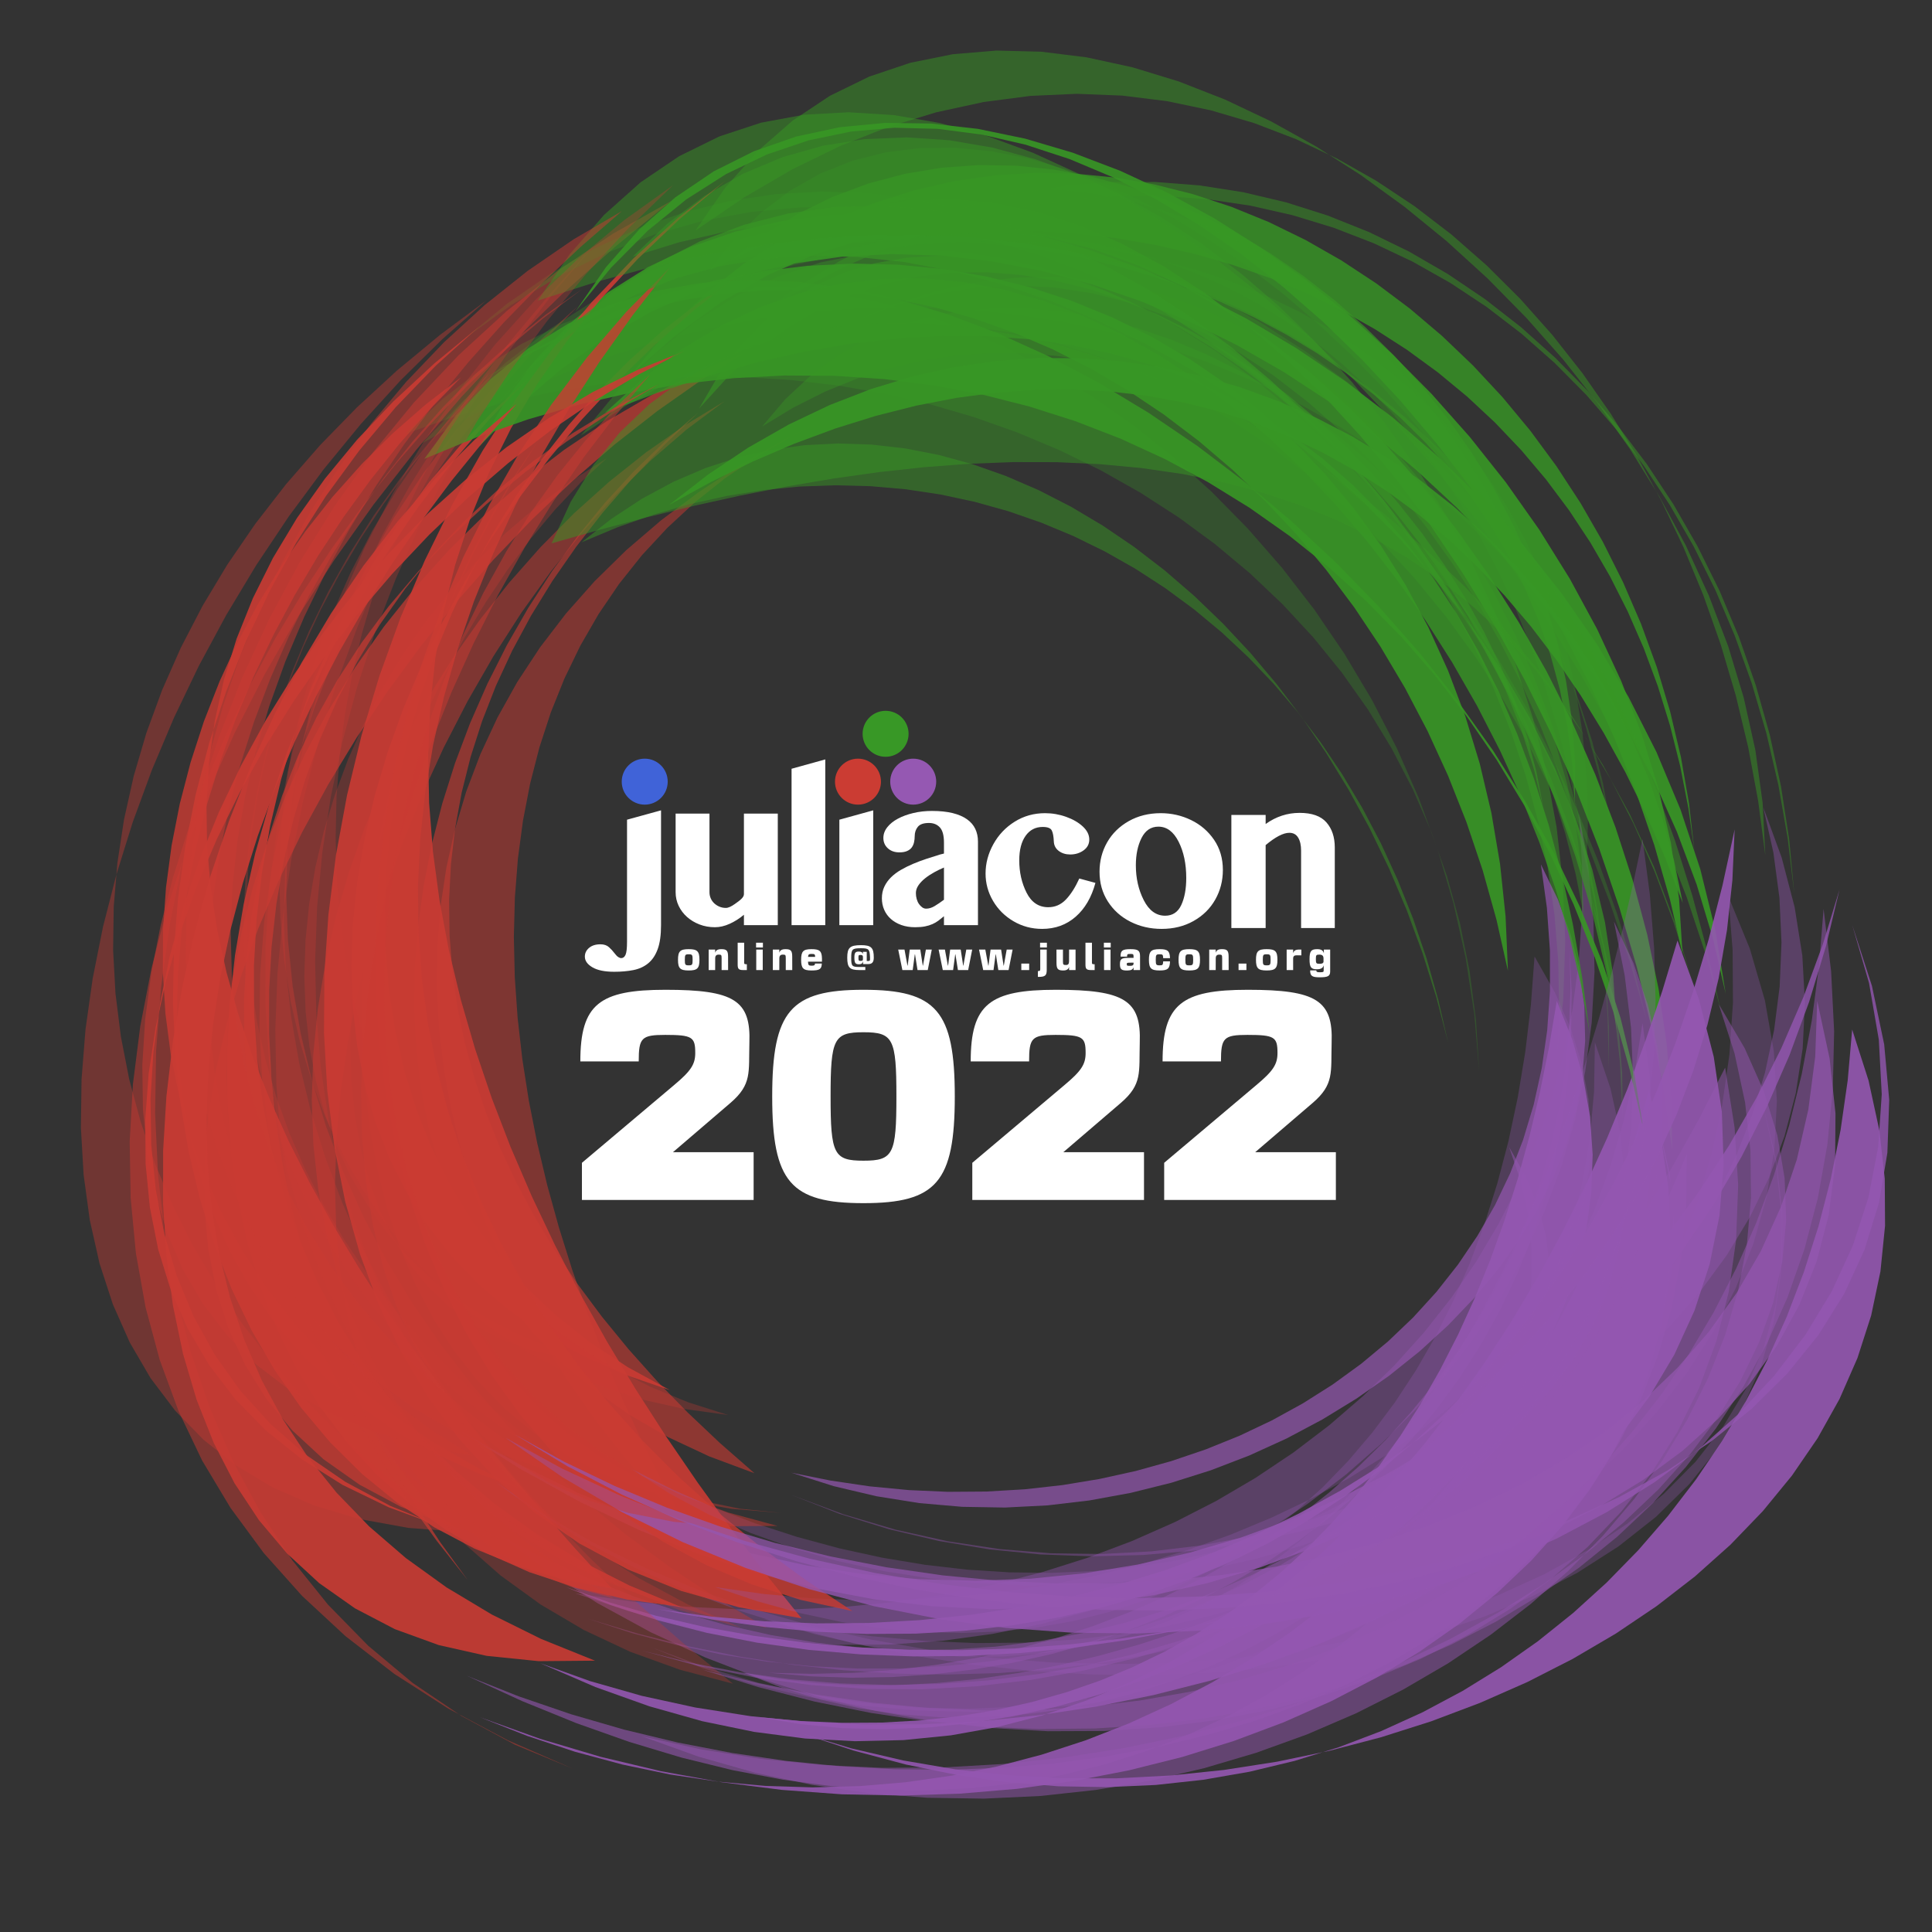 <?xml version="1.0" encoding="UTF-8" standalone="no"?>
<!DOCTYPE svg PUBLIC "-//W3C//DTD SVG 1.1//EN" "http://www.w3.org/Graphics/SVG/1.1/DTD/svg11.dtd">
<svg width="100%" height="100%" viewBox="0 0 500 500" version="1.1" xmlns="http://www.w3.org/2000/svg" xmlns:xlink="http://www.w3.org/1999/xlink" xml:space="preserve" xmlns:serif="http://www.serif.com/" style="fill-rule:evenodd;clip-rule:evenodd;stroke-linejoin:round;stroke-miterlimit:2;">
    <rect x="0" y="0" width="500" height="500" fill="#333333" stroke="none"/>
    <g transform="matrix(0.822,0,0,0.822,250,250)">
        <g transform="matrix(1,0,0,1,-300,-300)">
            <g id="surface457">
                <path d="M214.867,68.406L224.223,54.938L234.449,43.426L245.461,33.805L257.184,26.012L269.539,19.98L282.441,15.645L295.816,12.934L309.586,11.789L323.664,12.141L337.977,13.922L352.441,17.066L366.98,21.512L381.516,27.191L395.965,34.039L410.25,41.988L424.289,50.969L438.008,60.922L451.324,71.777L464.16,83.473L476.43,95.941L488.063,109.113L498.977,122.926L509.086,137.313L518.32,152.207L526.594,167.543L533.828,183.258L539.949,199.281L544.871,215.547L548.516,231.996L550.805,248.555L551.66,265.164L549.406,248.043L546.293,231.242L542.352,214.805L537.613,198.77L532.109,183.18L525.863,168.078L518.906,153.5L511.27,139.488L502.977,126.09L494.066,113.34L484.563,101.277L474.492,89.949L463.887,79.395L452.777,69.652L441.188,60.77L429.156,52.777L416.703,45.727L403.863,39.652L390.664,34.598L377.133,30.605L363.301,27.711L349.199,25.961L334.852,25.395L320.293,26.055L305.551,27.98L290.652,31.211L275.629,35.789L260.508,41.758L245.324,49.156L230.098,58.023" style="fill:rgb(56,151,37);fill-opacity:0.5;fill-rule:nonzero;"/>
                <path d="M211.516,475.793L204.461,462.629L197.848,449.363L191.688,436.02L185.988,422.617L180.773,409.188L176.051,395.75L171.836,382.328L168.137,368.945L164.977,355.629L162.359,342.398L160.309,329.281L158.828,316.297L157.934,303.473L157.645,290.832L157.969,278.398L158.922,266.191L160.516,254.242L162.766,242.57L165.684,231.199L169.285,220.152L173.582,209.457L178.586,199.133L184.316,189.203L190.781,179.695L198,170.633L205.977,162.039L214.734,153.934L224.281,146.344L234.633,139.297L245.801,132.809L257.801,126.91L242.848,134.316L228.906,142.262L215.969,150.723L204.023,159.664L193.059,169.059L183.055,178.875L174.012,189.086L165.906,199.664L158.734,210.574L152.477,221.793L147.125,233.285L142.668,245.027L139.094,256.984L136.387,269.129L134.539,281.434L133.531,293.867L133.359,306.398L134.008,319L135.461,331.641L137.715,344.297L140.75,356.93L144.555,369.52L149.121,382.027L154.434,394.434L160.48,406.699L167.25,418.801L174.734,430.707L182.91,442.391L191.777,453.816L201.316,464.961" style="fill:rgb(202,59,51);fill-opacity:0.5;fill-rule:nonzero;"/>
                <path d="M539,332L530.754,348.227L522.07,363.73L512.969,378.516L503.457,392.57L493.559,405.891L483.285,418.473L472.656,430.309L461.688,441.398L450.391,451.734L438.785,461.313L426.887,470.129L414.711,478.176L402.273,485.449L389.594,491.945L376.684,497.656L363.559,502.582L350.234,506.711L336.734,510.047L323.066,512.578L309.25,514.301L295.297,515.211L281.23,515.301L267.063,514.574L252.809,513.016L238.488,510.625L224.113,507.398L209.699,503.328L195.266,498.41L180.828,492.641L166.402,486.016L152,478.527L167.648,490.164L183.906,500.563L200.691,509.734L217.91,517.699L235.488,524.465L253.332,530.051L271.363,534.477L289.496,537.75L307.641,539.891L325.719,540.918L343.641,540.844L361.32,539.68L378.68,537.449L395.629,534.16L412.086,529.836L427.961,524.484L443.176,518.125L457.641,510.777L471.273,502.449L483.988,493.16L495.699,482.926L506.324,471.762L515.773,459.684L523.969,446.707L530.82,432.844L536.246,418.117L540.16,402.535L542.477,386.117L543.113,368.879L541.98,350.836" style="fill:rgb(148,87,177);fill-opacity:0.5;fill-rule:nonzero;"/>
                <path d="M146.715,136.445L159.418,123.355L172.691,111.965L186.477,102.223L200.715,94.09L215.348,87.516L230.316,82.453L245.559,78.852L261.02,76.668L276.633,75.852L292.344,76.359L308.09,78.141L323.816,81.152L339.457,85.344L354.961,90.664L370.258,97.074L385.301,104.523L400.02,112.961L414.359,122.348L428.262,132.625L441.664,143.758L454.508,155.691L466.734,168.379L478.285,181.773L489.102,195.832L499.121,210.504L508.281,225.738L516.531,241.496L523.805,257.723L530.047,274.375L535.191,291.406L539.188,308.77L535.953,288.855L531.184,269.508L524.965,250.766L517.398,232.664L508.57,215.25L498.582,198.563L487.527,182.641L475.496,167.527L462.586,153.262L448.891,139.887L434.504,127.441L419.516,115.965L404.031,105.5L388.133,96.086L371.922,87.766L355.492,80.582L338.934,74.566L322.348,69.77L305.82,66.227L289.453,63.98L273.336,63.07L257.563,63.535L242.23,65.422L227.434,68.766L213.262,73.609L199.816,79.996L187.184,87.961L175.465,97.547L164.75,108.797L155.137,121.75" style="fill:rgb(56,151,37);fill-opacity:0.9;fill-rule:nonzero;"/>
                <path d="M210.391,501.848L194.012,495.027L178.766,487.301L164.637,478.727L151.609,469.352L139.668,459.238L128.805,448.434L118.996,437L110.23,424.988L102.492,412.449L95.77,399.445L90.043,386.027L85.301,372.254L81.523,358.172L78.703,343.844L76.82,329.316L75.863,314.656L75.813,299.906L76.652,285.129L78.375,270.375L80.961,255.699L84.395,241.156L88.66,226.805L93.746,212.699L99.637,198.891L106.316,185.434L113.766,172.387L121.98,159.801L130.934,147.73L140.621,136.234L151.02,125.367L162.117,115.18L149.637,128.203L137.992,141.828L127.199,155.984L117.258,170.609L108.191,185.641L99.996,201.004L92.695,216.641L86.289,232.48L80.793,248.461L76.215,264.512L72.566,280.57L69.859,296.574L68.098,312.449L67.297,328.137L67.469,343.566L68.617,358.672L70.758,373.391L73.898,387.656L78.047,401.402L83.219,414.566L89.422,427.074L96.668,438.867L104.961,449.875L114.316,460.035L124.746,469.277L136.258,477.543L148.859,484.762L162.563,490.863L177.379,495.793L193.32,499.473" style="fill:rgb(202,59,51);fill-opacity:0.9;fill-rule:nonzero;"/>
                <path d="M579,320L584.16,336.059L587.559,351.727L589.266,366.98L589.355,381.801L587.902,396.168L584.98,410.055L580.66,423.449L575.016,436.324L568.121,448.66L560.047,460.438L550.867,471.633L540.66,482.227L529.492,492.199L517.438,501.531L504.57,510.195L490.969,518.176L476.699,525.453L461.836,532L446.453,537.805L430.629,542.836L414.426,547.082L397.926,550.516L381.199,553.117L364.316,554.871L347.355,555.75L330.391,555.734L313.488,554.805L296.723,552.941L280.172,550.117L263.906,546.32L248,541.527L264.594,547.008L281.016,551.395L297.246,554.715L313.258,556.992L329.031,558.258L344.539,558.531L359.762,557.84L374.676,556.215L389.258,553.68L403.484,550.254L417.328,545.973L430.773,540.859L443.793,534.938L456.363,528.234L468.461,520.773L480.066,512.586L491.152,503.699L501.695,494.129L511.676,483.914L521.07,473.07L529.852,461.629L538,449.613L545.492,437.051L552.305,423.969L558.414,410.395L563.797,396.348L568.43,381.859L572.289,366.953L575.352,351.66L577.598,336" style="fill:rgb(148,87,177);fill-opacity:0.9;fill-rule:nonzero;"/>
                <path d="M177.047,93.914L186.672,79.957L197.191,68L208.52,57.973L220.578,49.816L233.285,43.461L246.563,38.844L260.324,35.898L274.488,34.555L288.98,34.754L303.715,36.43L318.613,39.512L333.59,43.938L348.566,49.645L363.461,56.563L378.195,64.629L392.684,73.773L406.848,83.938L420.605,95.055L433.879,107.055L446.582,119.875L458.633,133.449L469.957,147.715L480.469,162.602L490.086,178.047L498.73,193.988L506.32,210.355L512.773,227.082L518.008,244.105L521.945,261.363L524.5,278.781L525.598,296.305L521.648,279.105L516.719,261.98L510.863,244.996L504.129,228.211L496.57,211.699L488.238,195.523L479.184,179.746L469.453,164.441L459.102,149.672L448.18,135.504L436.738,122L424.824,109.23L412.496,97.262L399.797,86.16L386.785,75.988L373.504,66.813L360.012,58.703L346.352,51.723L332.582,45.938L318.746,41.414L304.902,38.223L291.098,36.426L277.387,36.086L263.813,37.277L250.434,40.059L237.297,44.5L224.453,50.668L211.957,58.625L199.855,68.441L188.203,80.184" style="fill:rgb(56,151,37);fill-opacity:0.9;fill-rule:nonzero;"/>
                <path d="M188.535,495.988L177.293,483.777L166.332,471.41L155.688,458.902L145.402,446.262L135.516,433.504L126.066,420.637L117.094,407.676L108.637,394.629L100.734,381.512L93.426,368.336L86.75,355.113L80.75,341.852L75.461,328.563L70.922,315.266L67.172,301.965L64.258,288.676L62.207,275.406L61.066,262.176L60.875,248.988L61.672,235.859L63.492,222.801L66.379,209.82L70.367,196.938L75.504,184.156L81.824,171.496L89.363,158.961L98.168,146.566L108.273,134.324L119.719,122.246L132.543,110.344L146.789,98.629L133.109,110.949L120.508,124.004L108.973,137.715L98.496,152.012L89.07,166.824L80.691,182.082L73.344,197.707L67.031,213.629L61.734,229.777L57.457,246.078L54.184,262.465L51.906,278.855L50.625,295.184L50.324,311.379L51.004,327.363L52.648,343.07L55.258,358.426L58.82,373.355L63.328,387.789L68.777,401.656L75.156,414.879L82.461,427.391L90.68,439.117L99.809,449.984L109.84,459.926L120.766,468.859L132.574,476.723L145.266,483.441L158.828,488.938L173.254,493.145" style="fill:rgb(202,59,51);fill-opacity:0.9;fill-rule:nonzero;"/>
                <path d="M514,340L518.754,353.117L521.633,365.867L522.715,378.234L522.09,390.199L519.848,401.746L516.066,412.852L510.84,423.504L504.25,433.684L496.379,443.367L487.32,452.543L477.152,461.191L465.969,469.293L453.852,476.832L440.883,483.789L427.156,490.145L412.75,495.883L397.758,500.984L382.258,505.43L366.34,509.207L350.094,512.293L333.598,514.668L316.941,516.32L300.211,517.227L283.492,517.371L266.871,516.734L250.434,515.301L234.266,513.051L218.453,509.965L203.078,506.031L188.234,501.223L174,495.527L187.867,500.391L202.406,504.57L217.527,508.066L233.141,510.879L249.156,513.02L265.488,514.48L282.039,515.273L298.73,515.395L315.461,514.848L332.152,513.641L348.707,511.77L365.039,509.246L381.055,506.063L396.672,502.227L411.801,497.746L426.344,492.613L440.219,486.84L453.332,480.426L465.598,473.375L476.926,465.688L487.227,457.367L496.406,448.414L504.383,438.84L511.059,428.637L516.352,417.816L520.168,406.375L522.422,394.32L523.02,381.652L521.875,368.375L518.898,354.488" style="fill:rgb(148,87,177);fill-opacity:0.9;fill-rule:nonzero;"/>
                <path d="M239.605,111.555L252.488,103.465L265.324,96.781L278.094,91.457L290.762,87.457L303.313,84.742L315.711,83.27L327.938,82.996L339.965,83.887L351.766,85.902L363.316,88.996L374.59,93.133L385.563,98.27L396.203,104.367L406.496,111.387L416.406,119.285L425.91,128.027L434.984,137.566L443.602,147.863L451.734,158.883L459.363,170.578L466.457,182.914L472.988,195.848L478.938,209.34L484.273,223.352L488.977,237.84L493.012,252.766L496.363,268.086L499,283.766L500.895,299.762L502.027,316.035L502.367,332.543L502.406,319.148L501.598,305.574L499.973,291.875L497.555,278.121L494.379,264.371L490.469,250.688L485.859,237.129L480.57,223.766L474.641,210.648L468.094,197.852L460.961,185.426L453.266,173.441L445.047,161.957L436.324,151.031L427.133,140.734L417.496,131.125L407.449,122.262L397.016,114.211L386.227,107.031L375.113,100.785L363.703,95.539L352.023,91.352L340.102,88.285L327.973,86.402L315.66,85.762L303.199,86.43L290.609,88.469L277.93,91.938L265.18,96.902L252.398,103.418" style="fill:rgb(56,151,37);fill-opacity:0.4;fill-rule:nonzero;"/>
                <path d="M241.766,472.188L228.719,470.855L216.398,468.301L204.797,464.582L193.914,459.758L183.75,453.891L174.301,447.043L165.566,439.273L157.547,430.645L150.238,421.211L143.637,411.039L137.742,400.188L132.555,388.719L128.07,376.688L124.293,364.164L121.211,351.199L118.832,337.859L117.152,324.203L116.164,310.293L115.871,296.188L116.273,281.945L117.363,267.633L119.145,253.305L121.613,239.023L124.77,224.852L128.609,210.852L133.129,197.078L138.332,183.594L144.215,170.461L150.773,157.738L158.012,145.488L165.922,133.77L158.41,145.441L151.352,157.656L144.77,170.355L138.684,183.469L133.117,196.945L128.094,210.715L123.633,224.719L119.758,238.898L116.488,253.191L113.844,267.539L111.852,281.871L110.531,296.137L109.902,310.27L109.988,324.207L110.809,337.891L112.387,351.258L114.746,364.25L117.906,376.801L121.891,388.852L126.719,400.344L132.414,411.211L138.996,421.398L146.484,430.836L154.91,439.469L164.285,447.238L174.637,454.074L185.98,459.922L198.348,464.719L211.75,468.402L226.215,470.91" style="fill:rgb(202,59,51);fill-opacity:0.4;fill-rule:nonzero;"/>
                <path d="M493,252L495.926,268.91L497.539,285.523L497.887,301.809L497.008,317.73L494.949,333.258L491.762,348.367L487.484,363.016L482.168,377.184L475.855,390.832L468.59,403.938L460.422,416.461L451.391,428.375L441.551,439.645L430.938,450.246L419.602,460.145L407.59,469.309L394.945,477.707L381.715,485.309L367.941,492.082L353.672,498L338.953,503.027L323.832,507.133L308.348,510.285L292.551,512.457L276.484,513.613L260.195,513.727L243.73,512.762L227.133,510.691L210.449,507.484L193.723,503.105L177,497.527L194.465,500.047L211.699,501.719L228.688,502.551L245.391,502.566L261.793,501.773L277.859,500.195L293.566,497.844L308.887,494.734L323.797,490.891L338.262,486.32L352.262,481.043L365.77,475.074L378.758,468.434L391.199,461.133L403.063,453.191L414.328,444.621L424.965,435.441L434.949,425.672L444.25,415.32L452.844,404.41L460.703,392.957L467.805,380.973L474.113,368.477L479.609,355.48L484.262,342.008L488.047,328.074L490.934,313.688L492.902,298.875L493.918,283.641L493.961,268.012" style="fill:rgb(148,87,177);fill-opacity:0.4;fill-rule:nonzero;"/>
                <path d="M235.801,130.145L243.188,121.477L251.211,114.016L259.816,107.73L268.941,102.59L278.527,98.566L288.512,95.625L298.836,93.738L309.445,92.871L320.277,92.996L331.273,94.082L342.371,96.098L353.512,99.016L364.637,102.797L375.691,107.418L386.609,112.844L397.332,119.043L407.801,125.988L417.961,133.648L427.746,141.992L437.102,150.984L445.965,160.602L454.277,170.809L461.98,181.574L469.016,192.867L475.32,204.66L480.84,216.918L485.508,229.613L489.27,242.711L492.066,256.188L493.836,270.004L494.52,284.133L491.949,271.086L488.707,258.387L484.824,246.055L480.332,234.109L475.254,222.574L469.621,211.469L463.469,200.809L456.82,190.617L449.711,180.91L442.164,171.707L434.215,163.031L425.887,154.902L417.219,147.336L408.23,140.359L398.957,133.98L389.426,128.23L379.668,123.121L369.711,118.676L359.59,114.91L349.328,111.852L338.957,109.512L328.512,107.914L318.012,107.078L307.492,107.023L296.984,107.766L286.516,109.332L276.117,111.738L265.816,115L255.645,119.145L245.629,124.184" style="fill:rgb(56,151,37);fill-opacity:0.4;fill-rule:nonzero;"/>
                <path d="M237.211,508.301L219.281,504.668L202.414,499.801L186.617,493.75L171.887,486.582L158.223,478.355L145.625,469.133L134.098,458.973L123.637,447.938L114.246,436.086L105.922,423.484L98.664,410.188L92.473,396.258L87.352,381.758L83.297,366.746L80.309,351.285L78.391,335.438L77.543,319.258L77.758,302.813L79.043,286.156L81.395,269.355L84.816,252.473L89.305,235.563L94.863,218.688L101.488,201.91L109.18,185.293L117.941,168.891L127.77,152.77L138.668,136.988L150.633,121.605L163.668,106.684L177.77,92.289L163.824,104.887L151.082,117.879L139.523,131.223L129.141,144.887L119.914,158.836L111.832,173.035L104.875,187.449L99.031,202.047L94.285,216.793L90.621,231.648L88.023,246.582L86.48,261.563L85.973,276.547L86.488,291.508L88.012,306.406L90.527,321.211L94.023,335.883L98.48,350.395L103.883,364.703L110.223,378.781L117.477,392.59L125.633,406.094L134.68,419.262L144.598,432.059L155.375,444.445L166.996,456.395L179.441,467.867L192.703,478.828L206.762,489.242L221.602,499.078" style="fill:rgb(202,59,51);fill-opacity:0.4;fill-rule:nonzero;"/>
                <path d="M551,250L554.203,264.32L556.105,278.539L556.746,292.609L556.172,306.496L554.426,320.156L551.555,333.555L547.605,346.648L542.617,359.398L536.641,371.766L529.715,383.711L521.891,395.195L513.211,406.172L503.715,416.609L493.453,426.465L482.469,435.699L470.809,444.273L458.516,452.145L445.633,459.277L432.203,465.629L418.281,471.16L403.902,475.832L389.113,479.602L373.961,482.438L358.488,484.289L342.742,485.125L326.766,484.902L310.605,483.582L294.301,481.125L277.906,477.488L261.457,472.637L245,466.527L260.156,472.48L275.656,477.305L291.422,481.023L307.387,483.672L323.48,485.27L339.625,485.852L355.754,485.441L371.793,484.066L387.672,481.754L403.316,478.535L418.656,474.434L433.621,469.477L448.137,463.699L462.133,457.121L475.535,449.77L488.277,441.68L500.285,432.875L511.484,423.379L521.805,413.227L531.176,402.441L539.523,391.051L546.777,379.086L552.867,366.57L557.715,353.531L561.258,340.004L563.418,326.004L564.129,311.57L563.313,296.727L560.898,281.496L556.82,265.91" style="fill:rgb(148,87,177);fill-opacity:0.4;fill-rule:nonzero;"/>
                <path d="M195.109,76.629L206.145,66.168L217.727,57.504L229.777,50.578L242.234,45.336L255.031,41.719L268.102,39.664L281.375,39.121L294.785,40.027L308.262,42.328L321.742,45.965L335.156,50.879L348.441,57.016L361.523,64.313L374.336,72.715L386.816,82.168L398.895,92.609L410.504,103.98L421.574,116.23L432.043,129.297L441.84,143.121L450.895,157.652L459.145,172.824L466.523,188.582L472.961,204.871L478.387,221.633L482.738,238.805L485.949,256.336L487.949,274.168L488.668,292.238L488.047,310.492L486.008,328.875L486.734,313.68L486.473,298.582L485.254,283.621L483.109,268.828L480.074,254.25L476.18,239.926L471.457,225.887L465.941,212.176L459.668,198.832L452.664,185.895L444.961,173.402L436.598,161.391L427.605,149.902L418.016,138.977L407.855,128.648L397.168,118.961L385.977,109.949L374.32,101.656L362.23,94.113L349.734,87.367L336.875,81.453L323.672,76.41L310.168,72.277L296.395,69.094L282.379,66.895L268.16,65.727L253.766,65.621L239.23,66.621L224.59,68.762L209.871,72.086" style="fill:rgb(56,151,37);fill-opacity:0.5;fill-rule:nonzero;"/>
                <path d="M189.168,499.086L175.465,495.41L163.02,490.383L151.813,484.082L141.805,476.598L132.977,468L125.297,458.379L118.738,447.816L113.27,436.387L108.863,424.172L105.496,411.262L103.133,397.727L101.75,383.656L101.32,369.129L101.809,354.227L103.195,339.031L105.445,323.621L108.535,308.078L112.434,292.488L117.113,276.926L122.543,261.477L128.699,246.223L135.555,231.242L143.078,216.621L151.238,202.434L160.012,188.77L169.367,175.703L179.281,163.316L189.723,151.695L200.66,140.918L212.066,131.066L223.918,122.223L211.367,129.832L199.273,138.277L187.68,147.508L176.605,157.461L166.09,168.086L156.16,179.324L146.848,191.125L138.184,203.434L130.195,216.188L122.922,229.34L116.391,242.832L110.629,256.609L105.672,270.617L101.551,284.797L98.293,299.098L95.934,313.461L94.5,327.832L94.027,342.16L94.539,356.383L96.074,370.453L98.664,384.309L102.332,397.898L107.113,411.168L113.039,424.055L120.141,436.516L128.449,448.484L137.996,459.91L148.809,470.742L160.922,480.918L174.367,490.383" style="fill:rgb(202,59,51);fill-opacity:0.5;fill-rule:nonzero;"/>
                <path d="M471,357L474.563,367.516L476.895,378.008L478.047,388.453L478.074,398.809L477.016,409.043L474.926,419.125L471.852,429.016L467.844,438.688L462.953,448.105L457.223,457.234L450.703,466.039L443.445,474.488L435.496,482.547L426.906,490.184L417.723,497.359L407.992,504.047L397.77,510.211L387.102,515.816L376.035,520.828L364.621,525.215L352.902,528.941L340.938,531.973L328.77,534.281L316.445,535.828L304.02,536.578L291.539,536.504L279.051,535.566L266.602,533.734L254.246,530.973L242.027,527.246L230,522.527L241.563,524.531L253.496,525.836L265.734,526.461L278.215,526.426L290.871,525.754L303.641,524.469L316.457,522.59L329.258,520.141L341.98,517.141L354.555,513.617L366.918,509.59L379.012,505.078L390.762,500.105L402.113,494.695L412.996,488.871L423.344,482.648L433.102,476.059L442.195,469.113L450.563,461.844L458.141,454.266L464.867,446.402L470.676,438.281L475.5,429.914L479.281,421.332L481.945,412.555L483.438,403.602L483.688,394.496L482.633,385.262L480.211,375.922L476.355,366.492" style="fill:rgb(148,87,177);fill-opacity:0.5;fill-rule:nonzero;"/>
                <path d="M225.492,78.004L235.996,70.012L246.82,63.316L257.922,57.875L269.25,53.645L280.766,50.59L292.41,48.664L304.148,47.832L315.93,48.047L327.703,49.273L339.43,51.465L351.059,54.586L362.543,58.594L373.84,63.449L384.898,69.109L395.676,75.531L406.121,82.68L416.195,90.512L425.844,98.984L435.023,108.059L443.688,117.695L451.793,127.852L459.285,138.484L466.129,149.555L472.266,161.027L477.656,172.852L482.254,184.996L486.012,197.414L488.879,210.066L490.816,222.91L491.77,235.91L491.699,249.02L490.895,236.66L489.316,224.676L486.992,213.078L483.949,201.879L480.207,191.078L475.801,180.691L470.75,170.723L465.086,161.18L458.832,152.07L452.016,143.406L444.664,135.191L436.801,127.438L428.457,120.148L419.652,113.336L410.418,107.008L400.777,101.168L390.758,95.828L380.387,90.996L369.691,86.68L358.695,82.887L347.426,79.625L335.91,76.902L324.172,74.727L312.242,73.105L300.141,72.051L287.898,71.566L275.543,71.664L263.098,72.348L250.59,73.625L238.047,75.508" style="fill:rgb(56,151,37);fill-opacity:0.7;fill-rule:nonzero;"/>
                <path d="M153.117,480.645L138.809,471.484L125.891,461.559L114.336,450.922L104.117,439.637L95.203,427.766L87.57,415.359L81.191,402.48L76.035,389.191L72.074,375.551L69.281,361.617L67.629,347.449L67.086,333.109L67.633,318.652L69.23,304.141L71.859,289.633L75.492,275.188L80.094,260.867L85.641,246.727L92.105,232.832L99.457,219.234L107.672,206L116.719,193.184L126.574,180.852L137.203,169.055L148.582,157.855L160.684,147.316L173.48,137.492L186.941,128.445L201.043,120.238L215.75,112.922L231.043,106.563L216.805,115.438L202.867,125.234L189.281,135.879L176.098,147.305L163.363,159.434L151.129,172.191L139.445,185.504L128.359,199.301L117.926,213.504L108.188,228.047L99.199,242.848L91.008,257.84L83.668,272.945L77.223,288.094L71.727,303.207L67.223,318.219L63.77,333.047L61.414,347.625L60.199,361.875L60.184,375.727L61.414,389.102L63.938,401.934L67.805,414.141L73.066,425.656L79.773,436.402L87.973,446.309L97.719,455.301L109.055,463.301L122.031,470.242L136.703,476.047" style="fill:rgb(202,59,51);fill-opacity:0.7;fill-rule:nonzero;"/>
                <path d="M481,268L482.891,281.707L483.832,294.984L483.852,307.828L482.988,320.23L481.27,332.184L478.73,343.68L475.406,354.707L471.324,365.266L466.523,375.34L461.035,384.926L454.891,394.012L448.121,402.598L440.762,410.672L432.848,418.223L424.41,425.246L415.48,431.738L406.094,437.684L396.281,443.078L386.078,447.914L375.512,452.184L364.621,455.879L353.438,458.992L341.992,461.512L330.32,463.438L318.453,464.758L306.422,465.465L294.266,465.551L282.012,465.008L269.691,463.828L257.344,462.004L245,459.527L258.352,463.766L271.805,466.941L285.313,469.102L298.816,470.273L312.277,470.5L325.637,469.82L338.844,468.266L351.855,465.883L364.621,462.703L377.082,458.766L389.199,454.109L400.914,448.77L412.18,442.785L422.945,436.195L433.16,429.039L442.777,421.348L451.746,413.168L460.012,404.531L467.531,395.477L474.246,386.043L480.113,376.266L485.082,366.184L489.098,355.836L492.113,345.262L494.078,334.496L494.941,323.574L494.656,312.539L493.168,301.426L490.43,290.273L486.391,279.121" style="fill:rgb(148,87,177);fill-opacity:0.7;fill-rule:nonzero;"/>
                <path d="M215.98,124.473L222.066,114.035L228.855,104.969L236.285,97.23L244.305,90.781L252.855,85.578L261.891,81.578L271.344,78.738L281.168,77.02L291.305,76.379L301.699,76.773L312.297,78.16L323.039,80.504L333.875,83.754L344.75,87.875L355.605,92.82L366.387,98.555L377.039,105.027L387.508,112.203L397.738,120.039L407.676,128.492L417.262,137.52L426.445,147.078L435.168,157.129L443.375,167.633L451.012,178.543L458.023,189.816L464.355,201.418L469.949,213.297L474.754,225.418L478.715,237.738L481.77,250.215L479.621,238.965L476.637,227.75L472.859,216.617L468.336,205.605L463.102,194.77L457.203,184.152L450.68,173.801L443.574,163.758L435.93,154.074L427.789,144.789L419.191,135.957L410.176,127.617L400.793,119.816L391.078,112.605L381.074,106.027L370.824,100.129L360.367,94.957L349.75,90.555L339.012,86.969L328.191,84.246L317.34,82.434L306.488,81.578L295.688,81.723L284.973,82.918L274.391,85.203L263.977,88.629L253.781,93.242L243.844,99.086L234.199,106.211L224.898,114.656" style="fill:rgb(56,151,37);fill-opacity:0.6;fill-rule:nonzero;"/>
                <path d="M233.398,459.695L222.559,450.219L212.328,440.539L202.715,430.672L193.727,420.621L185.367,410.406L177.652,400.039L170.582,389.527L164.172,378.887L158.422,368.125L153.344,357.258L148.945,346.297L145.234,335.254L142.219,324.145L139.906,312.973L138.301,301.754L137.418,290.504L137.258,279.23L137.832,267.949L139.148,256.668L141.215,245.402L144.035,234.16L147.625,222.961L151.984,211.809L157.125,200.719L163.055,189.707L169.781,178.777L177.313,167.949L185.652,157.23L194.813,146.633L204.801,136.172L215.625,125.855L205.297,134.695L195.516,144.156L186.297,154.191L177.66,164.746L169.625,175.77L162.207,187.211L155.43,199.02L149.313,211.148L143.871,223.539L139.121,236.141L135.09,248.91L131.789,261.789L129.242,274.727L127.461,287.676L126.473,300.586L126.293,313.398L126.941,326.07L128.434,338.543L130.793,350.773L134.035,362.703L138.18,374.289L143.242,385.469L149.25,396.203L156.215,406.434L164.156,416.109L173.094,425.184L183.051,433.602L194.039,441.313L206.082,448.266L219.195,454.41" style="fill:rgb(202,59,51);fill-opacity:0.6;fill-rule:nonzero;"/>
                <path d="M527,359L519.93,375.539L512.48,391.465L504.656,406.762L496.453,421.418L487.879,435.414L478.934,448.742L469.625,461.387L459.949,473.332L449.91,484.566L439.516,495.074L428.762,504.844L417.656,513.859L406.199,522.105L394.395,529.574L382.242,536.246L369.75,542.105L356.914,547.145L343.742,551.348L330.238,554.703L316.398,557.188L302.23,558.797L287.734,559.516L272.914,559.328L257.773,558.219L242.313,556.176L226.535,553.184L210.445,549.23L194.043,544.301L177.332,538.383L160.316,531.465L143,523.527L159.168,529.941L175.637,535.574L192.355,540.422L209.262,544.484L226.297,547.766L243.406,550.266L260.535,551.98L277.621,552.91L294.609,553.063L311.441,552.43L328.059,551.016L344.406,548.82L360.422,545.844L376.055,542.086L391.242,537.551L405.93,532.23L420.059,526.133L433.57,519.254L446.41,511.598L458.516,503.16L469.836,493.945L480.309,483.949L489.879,473.176L498.484,461.625L506.074,449.297L512.59,436.188L517.969,422.305L522.156,407.645L525.098,392.207L526.73,375.992" style="fill:rgb(148,87,177);fill-opacity:0.6;fill-rule:nonzero;"/>
                <path d="M234.418,78.539L249.313,74.98L263.996,72.188L278.453,70.148L292.668,68.852L306.629,68.277L320.316,68.418L333.719,69.254L346.816,70.777L359.598,72.977L372.043,75.828L384.145,79.328L395.879,83.457L407.234,88.207L418.195,93.559L428.746,99.5L438.875,106.02L448.559,113.102L457.789,120.734L466.551,128.902L474.824,137.594L482.594,146.793L489.848,156.492L496.57,166.668L502.746,177.316L508.355,188.418L513.387,199.961L517.828,211.934L521.656,224.316L524.863,237.102L527.43,250.277L529.34,263.824L527.641,248.848L525.078,234.18L521.68,219.844L517.488,205.875L512.539,192.301L506.863,179.152L500.504,166.461L493.488,154.258L485.855,142.574L477.645,131.438L468.887,120.883L459.621,110.934L449.883,101.629L439.707,92.992L429.125,85.063L418.184,77.859L406.906,71.422L395.336,65.777L383.508,60.957L371.457,56.992L359.219,53.914L346.832,51.75L334.324,50.531L321.742,50.293L309.113,51.059L296.477,52.863L283.867,55.738L271.32,59.715L258.871,64.816L246.559,71.082" style="fill:rgb(56,151,37);fill-opacity:0.8;fill-rule:nonzero;"/>
                <path d="M161.609,465.348L146.691,459.871L132.965,453.543L120.402,446.418L108.98,438.539L98.676,429.953L89.465,420.711L81.316,410.855L74.211,400.438L68.125,389.508L63.027,378.105L58.895,366.285L55.707,354.09L53.438,341.57L52.059,328.77L51.547,315.742L51.875,302.527L53.023,289.18L54.965,275.742L57.676,262.266L61.129,248.797L65.297,235.379L70.16,222.066L75.691,208.902L81.867,195.934L88.664,183.211L96.051,170.777L104.008,158.684L112.508,146.977L121.531,135.707L131.043,124.914L141.027,114.652L129.996,123.121L119.57,132.242L109.762,141.973L100.598,152.258L92.086,163.055L84.254,174.316L77.117,185.988L70.691,198.031L64.996,210.387L60.051,223.016L55.871,235.863L52.477,248.887L49.891,262.035L48.125,275.262L47.199,288.52L47.129,301.754L47.941,314.926L49.645,327.98L52.266,340.871L55.816,353.551L60.316,365.973L65.789,378.09L72.242,389.848L79.707,401.203L88.191,412.105L97.715,422.508L108.301,432.367L119.965,441.625L132.727,450.242L146.602,458.164" style="fill:rgb(202,59,51);fill-opacity:0.8;fill-rule:nonzero;"/>
                <path d="M575,276L569.766,293.164L563.641,309.82L556.66,325.945L548.852,341.508L540.25,356.484L530.887,370.84L520.793,384.551L510,397.59L498.539,409.922L486.438,421.527L473.734,432.375L460.457,442.434L446.637,451.676L432.305,460.078L417.496,467.605L402.238,474.234L386.563,479.938L370.504,484.684L354.09,488.441L337.355,491.191L320.328,492.898L303.043,493.539L285.527,493.078L267.82,491.496L249.945,488.758L231.938,484.84L213.828,479.707L195.648,473.34L177.43,465.707L159.203,456.777L141,446.527L159.734,458.375L178.484,468.738L197.215,477.645L215.895,485.133L234.492,491.234L252.965,495.988L271.285,499.422L289.414,501.574L307.32,502.477L324.965,502.164L342.32,500.676L359.348,498.039L376.016,494.293L392.285,489.473L408.129,483.605L423.504,476.734L438.379,468.887L452.723,460.098L466.5,450.406L479.672,439.844L492.211,428.445L504.074,416.246L515.238,403.277L525.656,389.574L535.305,375.172L544.141,360.105L552.137,344.41L559.254,328.117L565.461,311.262L570.723,293.875" style="fill:rgb(148,87,177);fill-opacity:0.8;fill-rule:nonzero;"/>
                <path d="M123.664,132.375L135.316,121.406L147.496,111.996L160.145,104.098L173.195,97.672L186.59,92.68L200.277,89.078L214.188,86.828L228.266,85.891L242.457,86.223L256.691,87.789L270.918,90.539L285.074,94.445L299.102,99.457L312.938,105.539L326.523,112.648L339.805,120.742L352.719,129.789L365.203,139.738L377.199,150.559L388.652,162.199L399.5,174.629L409.68,187.805L419.137,201.684L427.809,216.227L435.637,231.395L442.563,247.145L448.523,263.438L453.465,280.23L457.32,297.488L460.039,315.168L461.555,333.23L460.57,317.125L458.539,301.523L455.496,286.438L451.488,271.887L446.547,257.879L440.719,244.43L434.047,231.559L426.563,219.273L418.309,207.594L409.332,196.531L399.664,186.102L389.348,176.316L378.426,167.195L366.934,158.746L354.918,150.988L342.414,143.934L329.461,137.598L316.102,131.996L302.379,127.141L288.324,123.043L273.988,119.727L259.402,117.195L244.609,115.473L229.652,114.57L214.566,114.496L199.398,115.273L184.184,116.91L168.961,119.426L153.773,122.832L138.66,127.145" style="fill:rgb(56,151,37);fill-opacity:0.3;fill-rule:nonzero;"/>
                <path d="M184.25,424.563L172.926,423.242L162.574,420.777L153.172,417.242L144.695,412.691L137.121,407.191L130.434,400.805L124.605,393.602L119.621,385.637L115.453,376.984L112.078,367.695L109.484,357.844L107.641,347.492L106.527,336.699L106.125,325.531L106.41,314.055L107.363,302.328L108.961,290.418L111.184,278.391L114.008,266.305L117.41,254.227L121.371,242.223L125.867,230.352L130.879,218.68L136.383,207.273L142.359,196.191L148.789,185.5L155.645,175.262L162.906,165.539L170.551,156.402L178.559,147.91L186.91,140.125L175.637,147.336L165.039,155.191L155.125,163.641L145.902,172.629L137.375,182.105L129.551,192.012L122.441,202.301L116.051,212.918L110.387,223.805L105.453,234.914L101.266,246.188L97.82,257.578L95.137,269.027L93.211,280.48L92.059,291.891L91.684,303.199L92.09,314.355L93.293,325.301L95.293,335.992L98.098,346.367L101.715,356.375L106.156,365.965L111.426,375.078L117.527,383.668L124.473,391.676L132.27,399.051L140.922,405.742L150.438,411.691L160.828,416.844L172.094,421.156" style="fill:rgb(202,59,51);fill-opacity:0.3;fill-rule:nonzero;"/>
                <path d="M540,278L541.359,294.934L541.469,311.547L540.363,327.809L538.098,343.684L534.711,359.148L530.25,374.168L524.762,388.711L518.285,402.746L510.871,416.242L502.563,429.172L493.402,441.504L483.441,453.203L472.715,464.242L461.277,474.586L449.168,484.207L436.438,493.074L423.121,501.16L409.273,508.426L394.938,514.844L380.152,520.383L364.969,525.016L349.43,528.707L333.578,531.43L317.465,533.148L301.129,533.832L284.617,533.453L267.973,531.98L251.246,529.383L234.48,525.629L217.715,520.688L201,514.527L216.938,521.008L233.387,526.207L250.262,530.148L267.48,532.879L284.945,534.426L302.578,534.832L320.281,534.129L337.977,532.352L355.574,529.539L372.98,525.723L390.113,520.945L406.887,515.238L423.207,508.637L438.988,501.18L454.145,492.902L468.586,483.836L482.23,474.023L494.984,463.496L506.762,452.289L517.473,440.441L527.035,427.988L535.355,414.965L542.352,401.406L547.93,387.348L552.008,372.828L554.492,357.883L555.301,342.543L554.344,326.852L551.531,310.84L546.781,294.543" style="fill:rgb(148,87,177);fill-opacity:0.3;fill-rule:nonzero;"/>
                <path d="M194.195,114.207L205.91,100.207L217.992,88.363L230.402,78.605L243.09,70.859L256.012,65.051L269.121,61.109L282.371,58.961L295.715,58.535L309.109,59.762L322.504,62.563L335.855,66.871L349.113,72.613L362.234,79.719L375.176,88.109L387.887,97.719L400.32,108.469L412.434,120.293L424.18,133.117L435.512,146.871L446.383,161.477L456.746,176.867L466.559,192.969L475.77,209.707L484.336,227.012L492.211,244.813L499.348,263.035L505.699,281.605L511.223,300.453L515.871,319.504L519.594,338.691L522.348,357.934L522.023,341.203L520.578,324.281L518.059,307.254L514.504,290.199L509.965,273.199L504.488,256.332L498.113,239.684L490.887,223.328L482.859,207.352L474.066,191.828L464.563,176.848L454.391,162.48L443.594,148.816L432.219,135.93L420.309,123.902L407.914,112.816L395.074,102.75L381.84,93.789L368.25,86.008L354.352,79.492L340.195,74.316L325.824,70.566L311.277,68.32L296.609,67.664L281.855,68.668L267.07,71.422L252.293,76L237.574,82.488L222.953,90.965L208.48,101.512" style="fill:rgb(56,151,37);fill-opacity:0.9;fill-rule:nonzero;"/>
                <path d="M206.738,433.52L192.383,428.578L179.207,422.73L167.195,416.02L156.324,408.496L146.582,400.215L137.949,391.227L130.402,381.574L123.922,371.316L118.496,360.5L114.098,349.176L110.719,337.395L108.328,325.207L106.918,312.664L106.461,299.813L106.945,286.707L108.348,273.398L110.648,259.934L113.832,246.367L117.883,232.746L122.773,219.121L128.492,205.547L135.02,192.066L142.332,178.738L150.414,165.605L159.25,152.727L168.816,140.145L179.094,127.914L190.07,116.086L201.719,104.711L214.027,93.832L226.973,83.512L215.484,91.352L204.523,99.934L194.109,109.195L184.262,119.086L175,129.555L166.344,140.555L158.316,152.023L150.934,163.918L144.223,176.18L138.199,188.758L132.883,201.602L128.297,214.656L124.461,227.871L121.395,241.195L119.117,254.574L117.652,267.957L117.016,281.289L117.23,294.523L118.316,307.602L120.297,320.473L123.188,333.086L127.012,345.391L131.785,357.332L137.535,368.855L144.277,379.914L152.035,390.453L160.824,400.418L170.672,409.762L181.594,418.426L193.609,426.363" style="fill:rgb(202,59,51);fill-opacity:0.9;fill-rule:nonzero;"/>
                <path d="M515,339L518.902,354.703L521.172,370.043L521.867,384.984L521.047,399.508L518.773,413.586L515.105,427.191L510.105,440.297L503.832,452.875L496.348,464.906L487.711,476.355L477.98,487.199L467.219,497.414L455.488,506.973L442.844,515.844L429.352,524.008L415.066,531.434L400.055,538.098L384.371,543.973L368.078,549.035L351.234,553.25L333.906,556.602L316.148,559.055L298.02,560.586L279.586,561.172L260.906,560.785L242.035,559.395L223.043,556.98L203.98,553.512L184.914,548.965L165.898,543.313L147,536.527L161.902,542.418L176.863,547.379L191.859,551.418L206.863,554.551L221.844,556.785L236.777,558.133L251.633,558.605L266.391,558.219L281.016,556.984L295.484,554.91L309.77,552.012L323.844,548.297L337.68,543.785L351.25,538.48L364.527,532.398L377.488,525.547L390.098,517.945L402.336,509.602L414.168,500.523L425.578,490.73L436.527,480.23L446.996,469.039L456.957,457.16L466.375,444.613L475.234,431.406L483.5,417.551L491.145,403.063L498.145,387.953L504.473,372.23L510.102,355.91" style="fill:rgb(148,87,177);fill-opacity:0.9;fill-rule:nonzero;"/>
                <path d="M231.98,96.762L245.883,86.816L259.945,78.215L274.129,70.934L288.395,64.934L302.707,60.191L317.02,56.672L331.293,54.348L345.496,53.188L359.582,53.16L373.516,54.234L387.254,56.379L400.762,59.566L413.992,63.766L426.918,68.941L439.488,75.07L451.668,82.117L463.422,90.055L474.703,98.848L485.477,108.469L495.703,118.887L505.344,130.07L514.355,141.992L522.703,154.617L530.344,167.918L537.242,181.863L543.355,196.422L548.645,211.566L553.074,227.262L556.598,243.48L559.184,260.188L560.785,277.359L558.715,259.918L555.777,243.047L551.996,226.758L547.41,211.078L542.047,196.031L535.934,181.633L529.109,167.91L521.598,154.879L513.438,142.566L504.652,130.992L495.277,120.176L485.348,110.145L474.887,100.914L463.93,92.508L452.508,84.949L440.652,78.258L428.395,72.457L415.766,67.566L402.793,63.609L389.516,60.605L375.957,58.582L362.156,57.551L348.137,57.543L333.934,58.574L319.578,60.668L305.102,63.848L290.531,68.133L275.906,73.543L261.25,80.105L246.598,87.836" style="fill:rgb(56,151,37);fill-opacity:0.5;fill-rule:nonzero;"/>
                <path d="M176.262,552.73L155.77,543.785L137.031,533.813L120.008,522.871L104.672,511.023L90.984,498.324L78.914,484.828L68.434,470.598L59.5,455.688L52.09,440.16L46.168,424.07L41.699,407.477L38.652,390.438L36.996,373.012L36.691,355.254L37.711,337.227L40.023,318.984L43.59,300.586L48.383,282.09L54.363,263.555L61.508,245.039L69.773,226.598L79.133,208.293L89.555,190.18L101.004,172.316L113.445,154.762L126.848,137.574L141.18,120.809L156.41,104.531L172.5,88.789L189.422,73.648L207.141,59.164L188.883,69.41L171.645,80.977L155.441,93.758L140.285,107.66L126.191,122.59L113.168,138.449L101.234,155.137L90.402,172.559L80.688,190.617L72.098,209.215L64.648,228.258L58.355,247.645L53.234,267.281L49.293,287.07L46.547,306.914L45.012,326.715L44.699,346.375L45.621,365.801L47.793,384.895L51.23,403.559L55.941,421.695L61.945,439.207L69.254,455.996L77.875,471.969L87.832,487.027L99.129,501.074L111.785,514.012L125.816,525.742L141.227,536.168L158.039,545.199" style="fill:rgb(202,59,51);fill-opacity:0.5;fill-rule:nonzero;"/>
                <path d="M490,294L490.316,307.035L489.863,319.824L488.656,332.359L486.719,344.629L484.07,356.609L480.738,368.297L476.742,379.668L472.102,390.719L466.84,401.426L460.977,411.777L454.539,421.766L447.547,431.367L440.016,440.574L431.977,449.371L423.445,457.746L414.445,465.68L404.996,473.16L395.125,480.176L384.848,486.711L374.191,492.754L363.172,498.285L351.816,503.293L340.148,507.766L328.18,511.688L315.941,515.043L303.453,517.82L290.73,520.004L277.805,521.578L264.695,522.535L251.418,522.855L238,522.527L251.063,523.641L264.051,524.082L276.945,523.863L289.715,522.996L302.336,521.488L314.777,519.355L327.012,516.605L339.02,513.246L350.77,509.297L362.234,504.758L373.387,499.648L384.203,493.98L394.652,487.758L404.715,480.996L414.355,473.703L423.551,465.895L432.277,457.574L440.508,448.762L448.211,439.465L455.363,429.691L461.938,419.453L467.906,408.762L473.242,397.633L477.922,386.07L481.914,374.09L485.199,361.699L487.742,348.91L489.52,335.734L490.508,322.184L490.676,308.27" style="fill:rgb(148,87,177);fill-opacity:0.5;fill-rule:nonzero;"/>
                <path d="M178.73,132.992L193.59,123.164L208.574,115.027L223.641,108.52L238.746,103.578L253.848,100.152L268.902,98.18L283.875,97.602L298.715,98.355L313.383,100.391L327.836,103.641L342.035,108.051L355.93,113.559L369.488,120.109L382.66,127.641L395.406,136.094L407.684,145.414L419.449,155.539L430.66,166.414L441.277,177.973L451.254,190.16L460.551,202.922L469.125,216.191L476.934,229.918L483.934,244.035L490.082,258.484L495.34,273.215L499.664,288.16L503.012,303.262L505.336,318.465L506.598,333.711L506.758,348.934L505.906,330.371L503.813,311.961L500.543,293.773L496.152,275.871L490.707,258.313L484.27,241.168L476.895,224.496L468.648,208.367L459.59,192.84L449.777,177.98L439.281,163.848L428.152,150.512L416.461,138.035L404.258,126.48L391.613,115.914L378.586,106.395L365.238,97.988L351.625,90.762L337.813,84.773L323.863,80.094L309.836,76.781L295.789,74.898L281.789,74.516L267.895,75.695L254.168,78.496L240.668,82.984L227.457,89.227L214.598,97.285L202.148,107.223L190.172,119.102" style="fill:rgb(56,151,37);fill-opacity:0.4;fill-rule:nonzero;"/>
                <path d="M141.324,478.215L127.461,468.336L114.527,457.992L102.527,447.219L91.453,436.043L81.316,424.488L72.109,412.594L63.84,400.387L56.504,387.895L50.109,375.145L44.648,362.172L40.129,349.004L36.551,335.672L33.918,322.203L32.223,308.629L31.477,294.977L31.676,281.281L32.82,267.566L34.914,253.863L37.957,240.203L41.953,226.617L46.898,213.133L52.797,199.781L59.648,186.59L67.461,173.586L76.227,160.809L85.949,148.277L96.633,136.031L108.277,124.09L120.883,112.492L134.449,101.262L148.984,90.43L135.168,102.613L122.016,115.59L109.551,129.273L97.801,143.586L86.793,158.453L76.543,173.793L67.086,189.523L58.438,205.57L50.633,221.848L43.688,238.281L37.629,254.789L32.488,271.293L28.281,287.711L25.039,303.965L22.781,319.977L21.539,335.664L21.332,350.953L22.191,365.758L24.133,380L27.188,393.602L31.383,406.484L36.738,418.57L43.277,429.773L51.031,440.02L60.023,449.227L70.273,457.316L81.809,464.207L94.66,469.824L108.844,474.082L124.391,476.906" style="fill:rgb(202,59,51);fill-opacity:0.4;fill-rule:nonzero;"/>
                <path d="M513,318L510.52,333.465L507.156,348.379L502.953,362.738L497.934,376.531L492.141,389.75L485.605,402.387L478.363,414.438L470.445,425.887L461.887,436.73L452.723,446.961L442.988,456.566L432.719,465.543L421.941,473.883L410.699,481.574L399.02,488.613L386.941,494.984L374.5,500.688L361.723,505.715L348.648,510.051L335.313,513.691L321.746,516.629L307.984,518.855L294.063,520.363L280.012,521.141L265.871,521.184L251.672,520.48L237.449,519.027L223.234,516.813L209.066,513.828L194.977,510.07L181,505.527L196.902,510.262L212.973,514.254L229.164,517.496L245.414,519.996L261.68,521.758L277.898,522.781L294.023,523.07L309.996,522.629L325.766,521.461L341.277,519.57L356.48,516.957L371.32,513.625L385.738,509.582L399.691,504.82L413.117,499.355L425.965,493.184L438.18,486.309L449.711,478.73L460.508,470.461L470.508,461.496L479.668,451.84L487.926,441.496L495.23,430.473L501.535,418.762L506.777,406.379L510.906,393.316L513.871,379.586L515.617,365.184L516.086,350.117L515.234,334.387" style="fill:rgb(148,87,177);fill-opacity:0.4;fill-rule:nonzero;"/>
                <path d="M128.859,135.375L143.77,126.996L158.93,119.539L174.297,113L189.836,107.371L205.508,102.652L221.277,98.84L237.102,95.93L252.945,93.922L268.77,92.805L284.539,92.582L300.211,93.25L315.75,94.801L331.121,97.234L346.281,100.547L361.191,104.73L375.816,109.789L390.121,115.719L404.063,122.508L417.602,130.16L430.707,138.672L443.336,148.035L455.449,158.25L467.012,169.313L477.98,181.223L488.324,193.969L498.004,207.555L506.977,221.973L515.207,237.219L522.656,253.293L529.289,270.191L535.063,287.91L528.32,268.246L520.715,249.328L512.289,231.184L503.086,213.836L493.156,197.309L482.539,181.625L471.289,166.809L459.445,152.891L447.055,139.887L434.164,127.824L420.82,116.73L407.066,106.629L392.945,97.543L378.512,89.496L363.805,82.512L348.875,76.617L333.762,71.836L318.512,68.188L303.176,65.707L287.797,64.41L272.422,64.32L257.094,65.469L241.859,67.875L226.766,71.566L211.855,76.563L197.176,82.891L182.777,90.578L168.699,99.645L154.988,110.117L141.695,122.02" style="fill:rgb(56,151,37);fill-opacity:0.3;fill-rule:nonzero;"/>
                <path d="M226.625,525.961L210.813,513.07L195.91,499.98L181.93,486.699L168.867,473.238L156.734,459.602L145.531,445.801L135.266,431.844L125.941,417.742L117.566,403.5L110.141,389.129L103.672,374.637L98.168,360.035L93.629,345.332L90.059,330.531L87.469,315.648L85.859,300.688L85.234,285.66L85.605,270.574L86.969,255.441L89.336,240.262L92.711,225.055L97.094,209.824L102.496,194.578L108.918,179.328L116.367,164.082L124.848,148.848L134.363,133.633L144.922,118.449L156.527,103.301L169.18,88.203L182.891,73.164L169.277,89.164L156.648,105.66L145.004,122.594L134.352,139.895L124.684,157.512L116.012,175.383L108.332,193.441L101.648,211.629L95.961,229.891L91.273,248.156L87.582,266.371L84.898,284.473L83.215,302.398L82.539,320.094L82.871,337.488L84.211,354.527L86.563,371.152L89.926,387.297L94.305,402.898L99.699,417.906L106.113,432.25L113.547,445.871L122,458.711L131.48,470.707L141.98,481.801L153.512,491.93L166.07,501.031L179.66,509.043L194.281,515.914L209.934,521.57" style="fill:rgb(202,59,51);fill-opacity:0.3;fill-rule:nonzero;"/>
                <path d="M551,344L555.051,362.516L556.891,379.977L556.629,396.398L554.379,411.781L550.254,426.137L544.367,439.469L536.828,451.789L527.75,463.105L517.246,473.418L505.426,482.742L492.402,491.082L478.289,498.441L463.195,504.836L447.238,510.266L430.523,514.738L413.168,518.27L395.285,520.855L376.98,522.512L358.371,523.242L339.566,523.055L320.684,521.957L301.828,519.953L283.113,517.059L264.656,513.273L246.566,508.605L228.953,503.066L211.934,496.66L195.613,489.398L180.113,481.281L165.535,472.32L152,462.527L166.809,472.465L182.484,481.441L198.93,489.469L216.039,496.543L233.707,502.668L251.836,507.855L270.316,512.105L289.047,515.418L307.922,517.805L326.844,519.266L345.703,519.809L364.402,519.434L382.832,518.145L400.891,515.953L418.477,512.855L435.484,508.859L451.813,503.969L467.355,498.188L482.012,491.523L495.676,483.973L508.246,475.551L519.617,466.25L529.688,456.086L538.355,445.055L545.516,433.164L551.059,420.418L554.891,406.82L556.906,392.375L556.996,377.086L555.063,360.961" style="fill:rgb(148,87,177);fill-opacity:0.3;fill-rule:nonzero;"/>
                <path d="M147.055,115.855L159.707,108.582L172.52,102.406L185.461,97.301L198.5,93.25L211.602,90.23L224.738,88.215L237.875,87.191L250.98,87.129L264.023,88.012L276.973,89.816L289.797,92.516L302.461,96.094L314.934,100.527L327.188,105.793L339.184,111.871L350.898,118.738L362.293,126.371L373.34,134.75L384.004,143.855L394.254,153.656L404.059,164.141L413.391,175.281L422.211,187.059L430.488,199.449L438.195,212.43L445.297,225.98L451.766,240.082L457.563,254.707L462.66,269.836L467.023,285.445L470.625,301.516L469.887,284.43L468.137,267.844L465.41,251.777L461.746,236.262L457.184,221.316L451.762,206.973L445.516,193.25L438.484,180.18L430.703,167.777L422.215,156.078L413.051,145.098L403.258,134.867L392.867,125.41L381.914,116.75L370.445,108.914L358.492,101.926L346.094,95.813L333.293,90.594L320.117,86.301L306.613,82.957L292.816,80.582L278.766,79.207L264.496,78.855L250.047,79.551L235.457,81.32L220.762,84.184L206,88.176L191.211,93.313L176.434,99.621L161.699,107.129" style="fill:rgb(56,151,37);fill-opacity:0.9;fill-rule:nonzero;"/>
                <path d="M248.238,505.398L236.953,491.414L226.055,477.184L215.574,462.727L205.543,448.07L195.992,433.23L186.961,418.227L178.477,403.086L170.57,387.828L163.281,372.473L156.637,357.039L150.672,341.551L145.418,326.027L140.91,310.492L137.176,294.969L134.254,279.469L132.172,264.023L130.969,248.648L130.668,233.367L131.313,218.199L132.926,203.164L135.547,188.289L139.203,173.59L143.934,159.086L149.766,144.805L156.734,130.766L164.871,116.984L174.207,103.492L184.781,90.301L196.621,77.434L209.758,64.914L224.23,52.762L209.355,64.422L195.305,77.215L182.105,91.043L169.77,105.813L158.332,121.426L147.805,137.781L138.219,154.785L129.594,172.344L121.949,190.355L115.309,208.727L109.699,227.355L105.141,246.152L101.652,265.012L99.262,283.844L97.992,302.547L97.863,321.027L98.895,339.184L101.117,356.926L104.543,374.152L109.207,390.766L115.121,406.672L122.313,421.77L130.805,435.965L140.621,449.164L151.777,461.262L164.305,472.168L178.223,481.785L193.551,490.012L210.313,496.754L228.535,501.914" style="fill:rgb(202,59,51);fill-opacity:0.9;fill-rule:nonzero;"/>
                <path d="M524,292L519.258,307.746L513.988,323.359L508.207,338.793L501.914,354.008L495.121,368.957L487.832,383.598L480.055,397.883L471.801,411.77L463.07,425.215L453.875,438.176L444.223,450.602L434.121,462.453L423.57,473.688L412.586,484.258L401.172,494.117L389.336,503.227L377.082,511.543L364.422,519.012L351.363,525.602L337.91,531.258L324.066,535.945L309.848,539.613L295.258,542.219L280.301,543.719L264.984,544.066L249.32,543.219L233.316,541.137L216.973,537.77L200.301,533.074L183.309,527.008L166,519.527L181.617,525.141L197.91,529.781L214.789,533.457L232.152,536.18L249.902,537.965L267.938,538.816L286.16,538.754L304.473,537.785L322.781,535.922L340.977,533.172L358.969,529.555L376.66,525.078L393.945,519.75L410.73,513.59L426.918,506.602L442.402,498.797L457.094,490.195L470.891,480.801L483.695,470.629L495.406,459.688L505.926,447.992L515.16,435.551L523.004,422.379L529.363,408.484L534.137,393.879L537.23,378.578L538.539,362.59L537.973,345.926L535.422,328.598L530.801,310.621" style="fill:rgb(148,87,177);fill-opacity:0.9;fill-rule:nonzero;"/>
                <path d="M129.457,140.336L139.422,126.773L150.344,115.203L162.133,105.563L174.715,97.781L188.004,91.801L201.918,87.551L216.375,84.969L231.293,83.98L246.594,84.531L262.191,86.551L278.004,89.969L293.949,94.727L309.949,100.754L325.918,107.984L341.773,116.355L357.434,125.801L372.82,136.254L387.848,147.648L402.434,159.922L416.5,173.004L429.961,186.828L442.738,201.332L454.746,216.453L465.902,232.117L476.129,248.262L485.34,264.824L493.457,281.738L500.395,298.934L506.07,316.348L510.406,333.914L513.32,351.57L509.016,332.797L503.898,314.719L497.992,297.344L491.324,280.68L483.93,264.746L475.828,249.543L467.059,235.086L457.645,221.391L447.613,208.461L436.996,196.309L425.824,184.949L414.121,174.391L401.918,164.641L389.242,155.715L376.121,147.621L362.59,140.375L348.672,133.98L334.398,128.453L319.797,123.805L304.895,120.039L289.723,117.176L274.309,115.223L258.684,114.188L242.875,114.082L226.906,114.922L210.816,116.711L194.625,119.465L178.363,123.195L162.063,127.91L145.754,133.621" style="fill:rgb(56,151,37);fill-opacity:0.9;fill-rule:nonzero;"/>
                <path d="M134.492,476.383L118.754,469.98L104.629,462.434L92.086,453.824L81.078,444.234L71.559,433.742L63.496,422.426L56.84,410.371L51.555,397.656L47.594,384.355L44.918,370.555L43.484,356.328L43.254,341.766L44.18,326.938L46.223,311.926L49.34,296.816L53.492,281.684L58.637,266.605L64.727,251.668L71.727,236.949L79.594,222.527L88.285,208.48L97.758,194.895L107.973,181.844L118.883,169.414L130.453,157.68L142.637,146.723L155.395,136.625L168.684,127.461L182.461,119.316L196.688,112.273L211.32,106.402L196.91,113.77L182.848,122.141L169.172,131.449L155.934,141.621L143.18,152.582L130.957,164.262L119.309,176.582L108.289,189.477L97.938,202.871L88.301,216.688L79.434,230.859L71.375,245.313L64.172,259.973L57.879,274.766L52.531,289.625L48.184,304.469L44.883,319.23L42.672,333.84L41.598,348.215L41.707,362.289L43.051,375.992L45.672,389.246L49.617,401.977L54.938,414.117L61.672,425.594L69.875,436.328L79.586,446.254L90.859,455.293L103.734,463.379L118.266,470.434" style="fill:rgb(202,59,51);fill-opacity:0.9;fill-rule:nonzero;"/>
                <path d="M486,311L483.539,325.645L480.664,339.871L477.379,353.672L473.688,367.043L469.594,379.969L465.102,392.449L460.215,404.469L454.938,416.031L449.273,427.117L443.23,437.727L436.805,447.852L430.008,457.48L422.84,466.609L415.301,475.227L407.406,483.328L399.148,490.906L390.539,497.953L381.574,504.461L372.27,510.422L362.617,515.824L352.629,520.668L342.305,524.945L331.652,528.641L320.672,531.754L309.367,534.273L297.746,536.191L285.813,537.504L273.563,538.199L261.012,538.273L248.156,537.719L235,536.527L247.918,538.707L261.059,539.957L274.363,540.301L287.781,539.773L301.25,538.402L314.719,536.223L328.129,533.266L341.422,529.563L354.543,525.148L367.438,520.047L380.047,514.293L392.32,507.922L404.191,500.961L415.613,493.441L426.527,485.398L436.875,476.863L446.602,467.863L455.648,458.434L463.961,448.605L471.484,438.406L478.164,427.875L483.938,417.039L488.754,405.926L492.555,394.574L495.281,383.012L496.883,371.273L497.301,359.387L496.477,347.383L494.355,335.297L490.883,323.16" style="fill:rgb(148,87,177);fill-opacity:0.9;fill-rule:nonzero;"/>
                <path d="M142.027,102.563L156.852,91.867L171.816,82.855L186.887,75.469L202.031,69.66L217.215,65.375L232.402,62.563L247.563,61.168L262.66,61.141L277.66,62.43L292.531,64.98L307.238,68.738L321.746,73.66L336.02,79.684L350.027,86.762L363.734,94.84L377.109,103.867L390.113,113.789L402.715,124.559L414.883,136.117L426.578,148.418L437.77,161.406L448.422,175.027L458.5,189.234L467.977,203.969L476.809,219.184L484.969,234.824L492.422,250.84L499.129,267.176L505.063,283.781L510.184,300.602L514.465,317.59L508.934,298.48L502.637,279.793L495.613,261.57L487.887,243.848L479.504,226.664L470.488,210.066L460.883,194.094L450.719,178.781L440.027,164.176L428.848,150.313L417.215,137.23L405.16,124.977L392.719,113.59L379.926,103.105L366.813,93.57L353.422,85.02L339.777,77.496L325.922,71.039L311.887,65.688L297.707,61.488L283.418,58.473L269.051,56.688L254.645,56.172L240.23,56.965L225.84,59.105L211.516,62.641L197.289,67.602L183.191,74.035L169.258,81.98L155.527,91.477" style="fill:rgb(56,151,37);fill-opacity:0.3;fill-rule:nonzero;"/>
                <path d="M225.133,441.375L212.57,437.375L200.68,432.508L189.457,426.816L178.902,420.348L169.02,413.137L159.805,405.238L151.266,396.695L143.395,387.547L136.203,377.84L129.684,367.617L123.84,356.926L118.672,345.813L114.184,334.313L110.375,322.48L107.242,310.355L104.793,297.98L103.023,285.402L101.938,272.664L101.535,259.813L101.813,246.891L102.781,233.941L104.434,221.008L106.77,208.141L109.797,195.379L113.512,182.766L117.918,170.352L123.016,158.176L128.801,146.281L135.281,134.719L142.457,123.527L150.324,112.754L139.547,124.746L129.758,137.137L120.949,149.867L113.105,162.887L106.219,176.152L100.273,189.605L95.258,203.203L91.168,216.891L87.984,230.617L85.699,244.336L84.301,257.996L83.781,271.547L84.121,284.938L85.316,298.117L87.355,311.035L90.223,323.645L93.906,335.891L98.398,347.73L103.688,359.105L109.762,369.969L116.609,380.273L124.219,389.965L132.582,398.992L141.68,407.313L151.508,414.867L162.055,421.609L173.305,427.488L185.246,432.453L197.875,436.457L211.172,439.449" style="fill:rgb(202,59,51);fill-opacity:0.3;fill-rule:nonzero;"/>
                <path d="M479,297L485.461,308.414L490.414,319.734L493.914,330.934L496.016,341.988L496.766,352.871L496.227,363.563L494.449,374.035L491.488,384.266L487.395,394.227L482.227,403.898L476.039,413.25L468.883,422.258L460.813,430.898L451.883,439.148L442.148,446.984L431.66,454.375L420.477,461.305L408.648,467.742L396.234,473.66L383.285,479.043L369.852,483.859L355.996,488.086L341.766,491.699L327.215,494.672L312.402,496.984L297.379,498.605L282.199,499.516L266.918,499.688L251.586,499.094L236.266,497.715L221,495.527L234.504,500.07L247.797,503.742L260.863,506.555L273.688,508.527L286.262,509.664L298.566,509.992L310.59,509.52L322.316,508.262L333.738,506.234L344.836,503.449L355.594,499.926L366.004,495.68L376.051,490.723L385.723,485.07L395,478.738L403.871,471.738L412.328,464.09L420.348,455.805L427.922,446.898L435.039,437.387L441.68,427.281L447.832,416.602L453.484,405.359L458.621,393.57L463.23,381.254L467.293,368.414L470.805,355.078L473.742,341.25L476.098,326.953L477.855,312.199" style="fill:rgb(148,87,177);fill-opacity:0.3;fill-rule:nonzero;"/>
                <path d="M178.953,166.605L190.367,161.836L201.813,157.813L213.266,154.535L224.707,151.992L236.117,150.168L247.473,149.055L258.754,148.648L269.941,148.934L281.008,149.902L291.938,151.543L302.707,153.848L313.293,156.805L323.68,160.406L333.84,164.645L343.758,169.504L353.41,174.977L362.773,181.059L371.828,187.73L380.555,194.988L388.926,202.824L396.93,211.223L404.539,220.176L411.73,229.676L418.488,239.711L424.789,250.27L430.609,261.348L435.93,272.934L440.734,285.012L444.992,297.578L448.688,310.621L451.797,324.133L448.063,309.781L443.695,295.832L438.723,282.313L433.176,269.242L427.086,256.641L420.484,244.531L413.398,232.938L405.867,221.879L397.91,211.383L389.57,201.465L380.867,192.152L371.84,183.465L362.512,175.422L352.922,168.051L343.094,161.371L333.063,155.406L322.859,150.176L312.508,145.707L302.047,142.012L291.508,139.125L280.914,137.059L270.301,135.84L259.699,135.488L249.137,136.031L238.648,137.484L228.262,139.871L218.012,143.215L207.922,147.539L198.031,152.863L188.363,159.211" style="fill:rgb(56,151,37);fill-opacity:0.5;fill-rule:nonzero;"/>
                <path d="M144.813,454.262L127.98,450.98L112.785,446.391L99.184,440.563L87.125,433.574L76.57,425.504L67.469,416.43L59.777,406.422L53.449,395.563L48.441,383.926L44.703,371.59L42.195,358.633L40.867,345.129L40.672,331.156L41.566,316.789L43.508,302.105L46.445,287.188L50.336,272.102L55.133,256.934L60.793,241.754L67.266,226.641L74.508,211.676L82.477,196.93L91.121,182.48L100.402,168.41L110.27,154.785L120.676,141.691L131.578,129.203L142.93,117.395L154.688,106.344L166.805,96.129L179.23,86.824L167.52,95.043L156.293,104.012L145.578,113.668L135.395,123.969L125.766,134.859L116.711,146.285L108.262,158.195L100.434,170.539L93.25,183.262L86.738,196.316L80.918,209.645L75.809,223.199L71.438,236.93L67.828,250.777L65,264.691L62.98,278.625L61.785,292.523L61.445,306.336L61.977,320.008L63.402,333.488L65.75,346.723L69.043,359.664L73.297,372.258L78.539,384.453L84.793,396.195L92.078,407.438L100.422,418.121L109.844,428.195L120.367,437.613L132.016,446.32" style="fill:rgb(202,59,51);fill-opacity:0.5;fill-rule:nonzero;"/>
                <path d="M504,286L510.156,299.102L514.699,312.262L517.68,325.434L519.164,338.57L519.199,351.633L517.848,364.57L515.16,377.34L511.199,389.898L506.02,402.195L499.68,414.188L492.23,425.828L483.73,437.078L474.238,447.883L463.813,458.207L452.504,468L440.371,477.215L427.473,485.809L413.863,493.734L399.602,500.949L384.738,507.41L369.336,513.066L353.449,517.875L337.137,521.789L320.453,524.766L303.449,526.758L286.191,527.723L268.73,527.613L251.125,526.383L233.43,523.988L215.703,520.387L198,515.527L213.414,519.395L228.977,522.398L244.629,524.555L260.32,525.871L275.996,526.359L291.605,526.035L307.094,524.902L322.406,522.977L337.492,520.273L352.297,516.797L366.766,512.563L380.848,507.578L394.492,501.859L407.641,495.414L420.242,488.258L432.242,480.398L443.59,471.848L454.23,462.617L464.109,452.723L473.18,442.168L481.379,430.969L488.66,419.137L494.965,406.68L500.246,393.613L504.449,379.949L507.516,365.695L509.398,350.863L510.039,335.469L509.391,319.516L507.395,303.023" style="fill:rgb(148,87,177);fill-opacity:0.5;fill-rule:nonzero;"/>
                <path d="M186.332,125.832L202.59,119.621L218.527,114.344L234.133,109.988L249.395,106.551L264.309,104.012L278.859,102.367L293.035,101.605L306.832,101.715L320.238,102.684L333.246,104.508L345.84,107.168L358.016,110.66L369.758,114.973L381.063,120.094L391.914,126.016L402.309,132.727L412.23,140.215L421.676,148.473L430.629,157.484L439.086,167.246L447.031,177.746L454.461,188.969L461.359,200.91L467.719,213.559L473.531,226.902L478.785,240.93L483.473,255.633L487.582,270.996L491.102,287.02L494.023,303.684L496.34,320.98L493.605,305.906L490.031,290.863L485.66,275.902L480.523,261.086L474.66,246.473L468.105,232.117L460.898,218.078L453.07,204.414L444.664,191.18L435.707,178.434L426.246,166.234L416.313,154.641L405.941,143.711L395.172,133.5L384.039,124.066L372.582,115.465L360.836,107.758L348.832,101L336.613,95.25L324.215,90.566L311.672,87.008L299.02,84.625L286.297,83.484L273.539,83.637L260.785,85.145L248.066,88.063L235.426,92.449L222.895,98.359L210.508,105.855L198.309,114.992" style="fill:rgb(56,151,37);fill-opacity:0.8;fill-rule:nonzero;"/>
                <path d="M264.23,503.094L247.977,499.586L232.621,494.73L218.164,488.602L204.617,481.266L191.984,472.793L180.27,463.254L169.488,452.715L159.637,441.25L150.73,428.926L142.77,415.809L135.766,401.969L129.723,387.48L124.648,372.406L120.551,356.816L117.434,340.785L115.309,324.379L114.176,307.664L114.043,290.715L114.922,273.594L116.816,256.379L119.734,239.129L123.68,221.922L128.66,204.824L134.688,187.902L141.758,171.23L149.891,154.871L159.082,138.898L169.344,123.383L180.684,108.391L193.105,93.988L206.613,80.254L195.102,95.055L184.496,109.949L174.805,124.918L166.02,139.941L158.137,155.008L151.16,170.094L145.086,185.184L139.91,200.262L135.633,215.309L132.25,230.309L129.758,245.242L128.16,260.09L127.449,274.84L127.625,289.473L128.684,303.965L130.629,318.305L133.449,332.477L137.152,346.457L141.73,360.234L147.18,373.785L153.504,387.098L160.695,400.148L168.758,412.926L177.684,425.41L187.473,437.582L198.125,449.422L209.637,460.922L222.004,472.055L235.227,482.805L249.305,493.156" style="fill:rgb(202,59,51);fill-opacity:0.8;fill-rule:nonzero;"/>
                <path d="M579,287L585.23,306.277L589.082,324.672L590.668,342.18L590.09,358.793L587.465,374.512L582.895,389.324L576.488,403.227L568.359,416.215L558.613,428.277L547.359,439.414L534.707,449.617L520.762,458.879L505.637,467.199L489.434,474.563L472.27,480.973L454.246,486.418L435.477,490.895L416.07,494.398L396.129,496.918L375.766,498.453L355.094,498.996L334.211,498.539L313.234,497.078L292.273,494.605L271.43,491.117L250.816,486.609L230.543,481.07L210.715,474.5L191.441,466.891L172.836,458.234L155,448.527L172.949,460.945L191.598,471.895L210.836,481.402L230.574,489.5L250.699,496.215L271.117,501.578L291.727,505.629L312.422,508.387L333.102,509.887L353.668,510.164L374.016,509.242L394.043,507.156L413.652,503.938L432.742,499.613L451.207,494.215L468.945,487.773L485.859,480.324L501.844,471.891L516.797,462.508L530.621,452.207L543.215,441.02L554.473,428.969L564.293,416.094L572.578,402.422L579.227,387.984L584.133,372.813L587.195,356.938L588.316,340.387L587.391,323.191L584.32,305.387" style="fill:rgb(148,87,177);fill-opacity:0.8;fill-rule:nonzero;"/>
                <path d="M219.027,81.199L226.957,71.199L235.504,62.781L244.605,55.891L254.211,50.469L264.266,46.465L274.715,43.82L285.5,42.48L296.57,42.387L307.867,43.484L319.34,45.715L330.93,49.027L342.582,53.359L354.246,58.66L365.859,64.871L377.375,71.938L388.73,79.805L399.879,88.41L410.758,97.707L421.316,107.629L431.5,118.129L441.25,129.148L450.516,140.629L459.242,152.516L467.371,164.754L474.848,177.285L481.617,190.055L487.629,203.008L492.82,216.086L497.145,229.234L500.539,242.398L502.957,255.52L499.316,240.012L495.223,225.012L490.68,210.539L485.695,196.602L480.285,183.223L474.457,170.414L468.215,158.191L461.57,146.57L454.535,135.566L447.113,125.199L439.32,115.477L431.164,106.422L422.648,98.043L413.789,90.359L404.59,83.391L395.063,77.145L385.219,71.641L375.063,66.895L364.609,62.922L353.859,59.738L342.832,57.359L331.527,55.797L319.961,55.074L308.141,55.199L296.074,56.188L283.77,58.063L271.238,60.832L258.488,64.516L245.531,69.129L232.375,74.684" style="fill:rgb(56,151,37);fill-opacity:0.3;fill-rule:nonzero;"/>
                <path d="M174.598,457.848L162.828,451.129L151.766,443.801L141.414,435.898L131.773,427.449L122.848,418.492L114.637,409.055L107.152,399.176L100.387,388.879L94.352,378.203L89.047,367.184L84.473,355.844L80.637,344.223L77.539,332.355L75.184,320.266L73.574,307.996L72.715,295.57L72.605,283.027L73.25,270.395L74.656,257.711L76.816,245.004L79.746,232.309L83.441,219.656L87.902,207.078L93.141,194.613L99.152,182.285L105.941,170.133L113.516,158.188L121.875,146.48L131.02,135.043L140.957,123.914L151.688,113.117L142,123.133L132.906,133.406L124.418,143.926L116.543,154.668L109.297,165.613L102.688,176.742L96.723,188.035L91.418,199.477L86.777,211.043L82.816,222.715L79.547,234.473L76.973,246.301L75.105,258.172L73.961,270.074L73.547,281.988L73.871,293.887L74.945,305.758L76.781,317.578L79.391,329.328L82.777,340.992L86.957,352.547L91.941,363.973L97.738,375.254L104.355,386.367L111.809,397.293L120.102,408.012L129.25,418.508L139.266,428.758L150.156,438.746L161.93,448.449" style="fill:rgb(202,59,51);fill-opacity:0.3;fill-rule:nonzero;"/>
                <path d="M498,324L502.934,338.637L506.031,352.695L507.379,366.156L507.066,379.02L505.188,391.266L501.824,402.887L497.066,413.875L491.004,424.211L483.727,433.895L475.316,442.91L465.871,451.242L455.473,458.887L444.215,465.832L432.18,472.063L419.461,477.57L406.145,482.344L392.32,486.375L378.078,489.648L363.5,492.16L348.684,493.891L333.711,494.832L318.676,494.977L303.66,494.313L288.758,492.824L274.055,490.508L259.641,487.348L245.605,483.332L232.035,478.453L219.016,472.699L206.645,466.063L195,458.527L207.602,464.828L220.461,470.469L233.531,475.438L246.766,479.73L260.121,483.344L273.547,486.273L286.996,488.512L300.43,490.063L313.797,490.91L327.051,491.059L340.145,490.504L353.039,489.234L365.68,487.25L378.027,484.543L390.031,481.113L401.645,476.957L412.828,472.063L423.531,466.434L433.703,460.059L443.309,452.938L452.293,445.066L460.613,436.438L468.223,427.047L475.074,416.895L481.125,405.969L486.328,394.27L490.637,381.793L494.004,368.531L496.383,354.48L497.73,339.641" style="fill:rgb(148,87,177);fill-opacity:0.3;fill-rule:nonzero;"/>
                <path d="M169.527,166.938L184.488,162.699L199.406,158.754L214.262,155.137L229.035,151.875L243.707,148.992L258.262,146.523L272.676,144.496L286.934,142.938L301.016,141.879L314.902,141.348L328.578,141.375L342.02,141.988L355.211,143.219L368.129,145.09L380.762,147.637L393.086,150.883L405.086,154.863L416.738,159.602L428.027,165.133L438.938,171.48L449.441,178.676L459.527,186.746L469.176,195.727L478.363,205.637L487.078,216.516L495.293,228.383L502.996,241.273L510.168,255.215L516.785,270.234L522.836,286.367L528.293,303.633L523.07,285.926L516.633,268.824L509.059,252.355L500.434,236.551L490.84,221.441L480.359,207.051L469.07,193.414L457.059,180.555L444.406,168.508L431.191,157.297L417.5,146.953L403.414,137.508L389.012,128.984L374.379,121.418L359.594,114.836L344.742,109.266L329.906,104.734L315.164,101.273L300.598,98.914L286.293,97.684L272.332,97.609L258.793,98.723L245.758,101.051L233.313,104.625L221.535,109.473L210.512,115.625L200.32,123.105L191.043,131.949L182.766,142.184L175.563,153.836" style="fill:rgb(56,151,37);fill-opacity:0.5;fill-rule:nonzero;"/>
                <path d="M240.668,476.285L225.063,472.043L210.594,466.68L197.242,460.262L184.988,452.848L173.82,444.508L163.707,435.301L154.641,425.297L146.598,414.563L139.559,403.152L133.504,391.141L128.418,378.59L124.281,365.563L121.07,352.125L118.77,338.34L117.359,324.273L116.824,309.992L117.141,295.559L118.293,281.039L120.258,266.496L123.02,251.992L126.563,237.598L130.859,223.375L135.898,209.391L141.656,195.703L148.117,182.387L155.262,169.496L163.07,157.102L171.523,145.266L180.602,134.059L190.289,123.535L200.563,113.77L189.809,126.512L179.617,139.902L170.008,153.863L161.012,168.324L152.652,183.211L144.957,198.449L137.945,213.961L131.645,229.676L126.078,245.516L121.277,261.414L117.258,277.289L114.055,293.07L111.688,308.684L110.18,324.051L109.559,339.102L109.852,353.762L111.078,367.957L113.27,381.613L116.445,394.656L120.637,407.008L125.863,418.602L132.148,429.355L139.523,439.199L148.012,448.063L157.637,455.863L168.422,462.531L180.398,467.992L193.582,472.172L208.008,474.996L223.695,476.391" style="fill:rgb(202,59,51);fill-opacity:0.5;fill-rule:nonzero;"/>
                <path d="M537,312L545.152,325.863L551.273,339.637L555.441,353.293L557.73,366.789L558.223,380.09L556.996,393.164L554.129,405.977L549.699,418.488L543.789,430.664L536.473,442.473L527.836,453.875L517.949,464.84L506.895,475.328L494.754,485.305L481.602,494.734L467.516,503.582L452.578,511.813L436.867,519.395L420.461,526.285L403.438,532.457L385.875,537.867L367.855,542.488L349.457,546.277L330.754,549.203L311.828,551.23L292.758,552.32L273.621,552.445L254.5,551.559L235.469,549.637L216.609,546.637L198,542.527L215.781,548.926L233.707,554.02L251.719,557.848L269.754,560.453L287.754,561.871L305.648,562.145L323.375,561.313L340.879,559.41L358.094,556.48L374.953,552.566L391.398,547.699L407.371,541.926L422.801,535.281L437.629,527.809L451.789,519.543L465.227,510.527L477.871,500.801L489.668,490.398L500.547,479.367L510.449,467.742L519.313,455.563L527.07,442.867L533.668,429.699L539.035,416.098L543.113,402.098L545.84,387.742L547.152,373.066L546.984,358.117L545.281,342.93L541.973,327.543" style="fill:rgb(148,87,177);fill-opacity:0.5;fill-rule:nonzero;"/>
                <path d="M150.984,125.055L160.992,113.504L171.875,103.613L183.551,95.336L195.938,88.617L208.957,83.414L222.527,79.672L236.566,77.352L250.996,76.395L265.734,76.758L280.699,78.391L295.813,81.242L310.996,85.273L326.16,90.426L341.234,96.652L356.133,103.91L370.773,112.145L385.082,121.313L398.973,131.359L412.363,142.242L425.176,153.91L437.332,166.313L448.746,179.402L459.34,193.129L469.035,207.449L477.75,222.313L485.398,237.668L491.91,253.469L497.195,269.668L501.176,286.211L503.77,303.055L504.902,320.152L501.574,301.691L497.223,283.473L491.902,265.555L485.66,247.996L478.547,230.855L470.609,214.195L461.902,198.07L452.473,182.543L442.371,167.668L431.648,153.504L420.352,140.113L408.535,127.555L396.242,115.887L383.527,105.164L370.441,95.449L357.031,86.801L343.348,79.281L329.438,72.941L315.355,67.844L301.152,64.051L286.875,61.617L272.57,60.602L258.293,61.066L244.09,63.066L230.016,66.664L216.113,71.914L202.438,78.879L189.039,87.617L175.961,98.188L163.262,110.645" style="fill:rgb(56,151,37);fill-opacity:0.7;fill-rule:nonzero;"/>
                <path d="M143.125,493.34L133.371,480.988L124.305,468.445L115.938,455.727L108.277,442.855L101.336,429.855L95.121,416.742L89.641,403.547L84.906,390.285L80.93,376.977L77.715,363.648L75.277,350.316L73.617,337.008L72.754,323.742L72.691,310.535L73.441,297.418L75.012,284.406L77.41,271.523L80.648,258.793L84.738,246.23L89.684,233.863L95.5,221.707L102.191,209.793L109.766,198.133L118.242,186.754L127.621,175.676L137.914,164.918L149.129,154.508L161.281,144.461L174.375,134.801L188.422,125.551L203.43,116.734L189.301,124.199L176.09,132.305L163.789,141.016L152.379,150.297L141.855,160.121L132.207,170.445L123.418,181.242L115.484,192.473L108.391,204.109L102.125,216.113L96.68,228.449L92.043,241.09L88.207,253.996L85.156,267.137L82.879,280.477L81.367,293.98L80.613,307.613L80.598,321.348L81.316,335.145L82.758,348.969L84.91,362.793L87.762,376.578L91.301,390.289L95.52,403.898L100.406,417.363L105.949,430.66L112.137,443.746L118.961,456.59L126.406,469.16L134.465,481.422" style="fill:rgb(202,59,51);fill-opacity:0.7;fill-rule:nonzero;"/>
                <path d="M568,311L567.371,328.535L565.207,345.184L561.582,360.941L556.57,375.813L550.234,389.801L542.656,402.902L533.902,415.125L524.047,426.461L513.16,436.922L501.313,446.504L488.578,455.211L475.027,463.043L460.73,470L445.766,476.086L430.199,481.301L414.102,485.645L397.547,489.121L380.609,491.734L363.359,493.48L345.863,494.363L328.199,494.387L310.438,493.547L292.648,491.852L274.906,489.297L257.281,485.883L239.844,481.621L222.668,476.5L205.82,470.531L189.383,463.711L173.418,456.043L158,447.527L174.52,457.496L191.742,466.469L209.57,474.445L227.914,481.43L246.672,487.426L265.754,492.438L285.059,496.473L304.496,499.531L323.965,501.621L343.379,502.746L362.633,502.906L381.637,502.113L400.293,500.367L418.508,497.672L436.184,494.031L453.23,489.453L469.543,483.938L485.035,477.496L499.609,470.125L513.164,461.832L525.609,452.621L536.852,442.496L546.789,431.465L555.332,419.523L562.383,406.688L567.844,392.953L571.625,378.328L573.625,362.816L573.75,346.422L571.906,329.148" style="fill:rgb(148,87,177);fill-opacity:0.7;fill-rule:nonzero;"/>
                <path d="M165.152,90.512L175.238,75.906L186.066,63.512L197.566,53.25L209.68,45.047L222.344,38.816L235.492,34.488L249.063,31.977L262.996,31.207L277.223,32.098L291.684,34.574L306.316,38.559L321.059,43.965L335.84,50.727L350.605,58.754L365.289,67.977L379.828,78.309L394.156,89.68L408.215,102.004L421.941,115.207L435.266,129.211L448.133,143.938L460.473,159.305L472.227,175.238L483.332,191.656L493.723,208.48L503.336,225.637L512.113,243.039L519.984,260.617L526.891,278.289L532.766,295.977L537.551,313.598L533.414,295.379L528.656,277.754L523.293,260.742L517.332,244.352L510.781,228.605L503.652,213.508L495.953,199.082L487.695,185.336L478.887,172.289L469.539,159.949L459.66,148.34L449.258,137.465L438.344,127.348L426.926,118L415.016,109.43L402.621,101.66L389.754,94.703L376.422,88.57L362.633,83.277L348.398,78.836L333.73,75.266L318.633,72.582L303.121,70.793L287.203,69.914L270.883,69.965L254.176,70.953L237.094,72.898L219.637,75.813L201.824,79.707L183.66,84.602" style="fill:rgb(56,151,37);fill-opacity:0.5;fill-rule:nonzero;"/>
                <path d="M171.133,459.848L156.273,450.203L142.656,440.035L130.266,429.371L119.074,418.25L109.066,406.699L100.215,394.754L92.5,382.445L85.898,369.805L80.391,356.867L75.953,343.66L72.566,330.223L70.207,316.586L68.852,302.777L68.484,288.832L69.074,274.785L70.609,260.668L73.059,246.508L76.406,232.344L80.633,218.203L85.707,204.121L91.617,190.133L98.336,176.266L105.844,162.551L114.113,149.027L123.133,135.723L132.871,122.672L143.313,109.902L154.434,97.453L166.211,85.355L178.625,73.637L191.652,62.332L176.434,71.227L162.023,81.121L148.438,91.934L135.695,103.59L123.813,116.02L112.805,129.137L102.691,142.875L93.484,157.152L85.207,171.895L77.867,187.023L71.492,202.469L66.09,218.148L61.68,233.988L58.281,249.914L55.906,265.844L54.578,281.711L54.305,297.434L55.109,312.934L57.008,328.141L60.016,342.973L64.152,357.359L69.43,371.223L75.867,384.484L83.48,397.07L92.289,408.902L102.309,419.91L113.551,430.008L126.039,439.129L139.789,447.195L154.816,454.125" style="fill:rgb(202,59,51);fill-opacity:0.5;fill-rule:nonzero;"/>
                <path d="M570,282L572.371,301.641L573.324,320.574L572.91,338.797L571.184,356.293L568.195,373.055L563.996,389.074L558.637,404.344L552.172,418.855L544.652,432.594L536.129,445.555L526.652,457.727L516.277,469.098L505.055,479.668L493.031,489.418L480.27,498.348L466.809,506.441L452.711,513.691L438.023,520.09L422.797,525.625L407.086,530.293L390.941,534.078L374.41,536.973L357.555,538.973L340.418,540.063L323.051,540.238L305.512,539.488L287.852,537.801L270.117,535.172L252.359,531.59L234.641,527.043L217,521.527L235.23,525.949L253.211,529.43L270.926,531.98L288.348,533.613L305.457,534.348L322.23,534.191L338.648,533.16L354.691,531.27L370.336,528.531L385.559,524.957L400.34,520.566L414.656,515.371L428.488,509.383L441.816,502.617L454.613,495.086L466.863,486.805L478.539,477.789L489.625,468.051L500.098,457.605L509.93,446.461L519.109,434.641L527.609,422.148L535.406,409.004L542.484,395.223L548.816,380.813L554.387,365.793L559.168,350.176L563.141,333.973L566.285,317.199L568.578,299.871" style="fill:rgb(148,87,177);fill-opacity:0.5;fill-rule:nonzero;"/>
                <path d="M229.188,83.602L242.391,79.277L255.383,75.742L268.16,72.988L280.707,71.008L293.016,69.785L305.074,69.313L316.875,69.574L328.406,70.566L339.656,72.27L350.613,74.68L361.273,77.785L371.621,81.57L381.648,86.027L391.344,91.145L400.695,96.91L409.699,103.313L418.336,110.348L426.602,117.996L434.484,126.25L441.977,135.098L449.063,144.527L455.734,154.531L461.98,165.098L467.793,176.215L473.164,187.871L478.078,200.051L482.523,212.754L486.496,225.961L489.984,239.664L492.973,253.848L495.457,268.508L495.824,254.027L495.359,240.031L494.098,226.531L492.051,213.535L489.254,201.051L485.719,189.09L481.48,177.656L476.559,166.758L470.973,156.406L464.754,146.609L457.918,137.375L450.496,128.711L442.508,120.625L433.977,113.129L424.93,106.227L415.391,99.93L405.379,94.242L394.922,89.176L384.043,84.742L372.762,80.941L361.109,77.789L349.105,75.289L336.773,73.453L324.137,72.285L311.223,71.801L298.051,72L284.648,72.895L271.035,74.496L257.238,76.809L243.281,79.84" style="fill:rgb(56,151,37);fill-opacity:0.3;fill-rule:nonzero;"/>
                <path d="M229.152,508.336L209.758,502.758L191.793,495.727L175.23,487.328L160.055,477.652L146.246,466.785L133.789,454.813L122.668,441.832L112.855,427.918L104.34,413.168L97.102,397.668L91.121,381.504L86.383,364.766L82.867,347.535L80.555,329.91L79.426,311.973L79.469,293.809L80.656,275.508L82.977,257.16L86.41,238.852L90.938,220.672L96.543,202.703L103.203,185.043L110.906,167.77L119.629,150.977L129.352,134.746L140.063,119.176L151.738,104.344L164.363,90.344L177.914,77.262L192.379,65.184L207.738,54.199L193.582,67.891L180.344,82.199L168.027,97.07L156.645,112.445L146.199,128.27L136.703,144.48L128.156,161.027L120.578,177.848L113.965,194.883L108.328,212.082L103.68,229.383L100.02,246.727L97.363,264.059L95.711,281.32L95.074,298.453L95.461,315.402L96.879,332.109L99.336,348.516L102.836,364.563L107.387,380.195L113.004,395.355L119.684,409.988L127.445,424.031L136.285,437.43L146.219,450.129L157.25,462.063L169.387,473.184L182.637,483.426L197.012,492.738L212.512,501.063" style="fill:rgb(202,59,51);fill-opacity:0.3;fill-rule:nonzero;"/>
                <path d="M513,260L510.043,274.082L506.785,288.191L503.215,302.289L499.324,316.324L495.098,330.258L490.531,344.035L485.613,357.613L480.332,370.953L474.68,384L468.645,396.711L462.219,409.047L455.391,420.953L448.148,432.391L440.484,443.309L432.391,453.664L423.855,463.41L414.867,472.5L405.414,480.895L395.492,488.543L385.09,495.398L374.195,501.414L362.797,506.551L350.887,510.758L338.457,513.992L325.496,516.207L311.992,517.355L297.938,517.395L283.32,516.277L268.133,513.957L252.363,510.387L236,505.527L253.367,508.691L270.355,511.016L286.949,512.504L303.133,513.172L318.879,513.027L334.176,512.086L349,510.352L363.332,507.836L377.156,504.555L390.449,500.516L403.191,495.73L415.367,490.211L426.953,483.965L437.934,477.008L448.289,469.344L457.996,460.992L467.039,451.953L475.398,442.25L483.051,431.883L489.984,420.871L496.176,409.219L501.602,396.938L506.25,384.043L510.098,370.543L513.125,356.445L515.313,341.77L516.645,326.516L517.098,310.703L516.656,294.34L515.297,277.434" style="fill:rgb(148,87,177);fill-opacity:0.3;fill-rule:nonzero;"/>
                <path d="M206.543,154.82L219.727,147.594L232.84,141.184L245.867,135.586L258.801,130.789L271.621,126.789L284.324,123.578L296.891,121.148L309.313,119.496L321.574,118.613L333.664,118.492L345.57,119.129L357.281,120.516L368.781,122.641L380.059,125.504L391.102,129.098L401.898,133.41L412.434,138.438L422.699,144.176L432.68,150.617L442.363,157.75L451.734,165.574L460.785,174.078L469.504,183.258L477.871,193.105L485.879,203.617L493.516,214.777L500.766,226.59L507.621,239.043L514.063,252.129L520.086,265.844L525.668,280.18L522.879,266.613L519.223,253.406L514.738,240.586L509.469,228.184L503.445,216.223L496.711,204.738L489.301,193.754L481.254,183.301L472.605,173.406L463.395,164.098L453.656,155.406L443.434,147.359L432.758,139.984L421.672,133.309L410.207,127.367L398.41,122.184L386.313,117.785L373.953,114.203L361.367,111.465L348.598,109.598L335.676,108.633L322.645,108.598L309.539,109.523L296.395,111.43L283.254,114.355L270.152,118.324L257.129,123.367L244.215,129.508L231.457,136.777L218.887,145.207" style="fill:rgb(56,151,37);fill-opacity:0.9;fill-rule:nonzero;"/>
                <path d="M183.18,518.711L165.465,518.867L149.07,517.195L133.984,513.801L120.176,508.785L107.633,502.242L96.332,494.277L86.254,484.984L77.379,474.465L69.684,462.82L63.152,450.145L57.762,436.547L53.492,422.117L50.324,406.961L48.238,391.176L47.211,374.859L47.223,358.113L48.258,341.039L50.293,323.73L53.305,306.293L57.281,288.824L62.191,271.422L68.027,254.188L74.758,237.219L82.367,220.617L90.836,204.48L100.145,188.906L110.273,174L121.195,159.859L132.898,146.578L145.359,134.262L158.555,123.012L148.09,134.848L138.047,147.203L128.465,160.031L119.371,173.281L110.805,186.906L102.793,200.863L95.379,215.098L88.586,229.57L82.457,244.23L77.023,259.031L72.316,273.926L68.371,288.863L65.223,303.805L62.902,318.691L61.445,333.488L60.887,348.141L61.258,362.602L62.594,376.828L64.93,390.77L68.297,404.379L72.73,417.609L78.266,430.414L84.938,442.746L92.773,454.559L101.813,465.801L112.086,476.434L123.633,486.398L136.48,495.66L150.664,504.164L166.219,511.863" style="fill:rgb(202,59,51);fill-opacity:0.9;fill-rule:nonzero;"/>
                <path d="M542,257L538.176,274.609L533.805,291.664L528.887,308.16L523.434,324.086L517.449,339.43L510.949,354.184L503.938,368.336L496.418,381.879L488.406,394.805L479.906,407.098L470.926,418.754L461.477,429.758L451.563,440.105L441.191,449.781L430.375,458.781L419.117,467.094L407.43,474.707L395.316,481.613L382.793,487.801L369.855,493.262L356.523,497.984L342.801,501.961L328.691,505.184L314.207,507.637L299.359,509.313L284.148,510.203L268.59,510.297L252.688,509.59L236.449,508.063L219.883,505.711L203,502.527L219.758,504.824L236.422,506.301L252.957,506.969L269.34,506.844L285.539,505.938L301.52,504.266L317.254,501.848L332.711,498.691L347.859,494.816L362.672,490.234L377.117,484.961L391.164,479.008L404.781,472.398L417.941,465.141L430.609,457.25L442.762,448.738L454.359,439.629L465.379,429.93L475.789,419.656L485.555,408.824L494.652,397.449L503.047,385.543L510.707,373.121L517.605,360.203L523.715,346.797L528.996,332.922L533.426,318.59L536.973,303.816L539.602,288.617L541.289,273.008" style="fill:rgb(148,87,177);fill-opacity:0.9;fill-rule:nonzero;"/>
            </g>
        </g>
    </g>
    <g transform="matrix(0.255,-2.56388e-17,2.56388e-17,0.255,250,244.25)">
        <g transform="matrix(1,0,0,1,-400,-300)">
            <path d="M90.495,281.084C90.495,291.131 89.364,299.244 87.104,305.421C84.844,311.604 81.631,316.401 77.459,319.817C73.292,323.235 68.292,325.521 62.464,326.677C56.636,327.828 50.151,328.407 43.021,328.407C33.369,328.407 25.984,326.9 20.864,323.887C15.74,320.869 13.177,317.255 13.177,313.031C13.177,309.516 14.604,306.552 17.469,304.14C20.333,301.729 24.176,300.527 29,300.527C32.62,300.527 35.511,301.505 37.667,303.464C39.828,305.421 41.613,307.36 43.021,309.265C44.625,311.375 45.984,312.781 47.088,313.484C48.193,314.188 49.197,314.541 50.104,314.541C52.011,314.541 53.469,313.412 54.473,311.151C55.479,308.891 55.98,304.495 55.98,297.964L55.98,174.067L90.495,164.572L90.495,281.084ZM139.651,167.885L139.651,247.619C139.651,249.833 140.077,251.917 140.932,253.875C141.752,255.785 142.957,257.506 144.473,258.928C146.02,260.358 147.806,261.505 149.749,262.317C151.76,263.171 153.923,263.599 156.235,263.599C158.844,263.599 161.812,262.136 165.427,259.604C171.151,255.593 174.62,252.839 174.62,249.577L174.62,167.885L208.984,167.885L208.984,281.083L174.62,281.083L174.62,270.531C170.1,274.349 165.276,277.411 160.151,279.724C155.027,282.036 150.052,283.193 145.229,283.193C139.604,283.193 134.376,282.26 129.552,280.401C124.729,278.541 120.511,276.005 116.896,272.792C113.322,269.637 110.424,265.791 108.376,261.485C106.317,257.167 105.287,252.541 105.287,247.619L105.287,167.885L139.651,167.885ZM257.177,281.083L222.964,281.083L222.964,122.371L257.177,112.877L257.177,281.083ZM271.469,174.068L305.833,164.573L305.833,281.083L271.469,281.083L271.469,174.068ZM377.636,222.599C374.212,224.06 370.865,225.696 367.609,227.5C364.245,229.36 361.177,231.396 358.417,233.604C355.651,235.812 353.417,238.177 351.708,240.688C350,243.197 349.145,245.812 349.145,248.527C349.145,250.636 349.421,252.672 349.973,254.631C350.527,256.588 351.307,258.271 352.312,259.677C353.317,261.083 354.421,262.213 355.631,263.068C356.833,263.921 358.14,264.348 359.547,264.348C362.36,264.348 365.197,263.495 368.063,261.787C370.927,260.079 374.115,257.921 377.636,255.307L377.636,222.599ZM412.145,281.083L377.636,281.083L377.636,272.036C375.819,273.571 373.959,275.054 372.057,276.484C370.249,277.839 368.213,279.021 365.953,280.027C363.693,281.031 361.156,281.807 358.339,282.364C355.525,282.917 352.208,283.193 348.396,283.193C343.167,283.193 338.469,282.437 334.303,280.932C330.129,279.421 326.588,277.364 323.676,274.749C320.794,272.183 318.505,269.019 316.969,265.479C315.412,261.916 314.631,258.021 314.631,253.803C314.631,249.479 315.457,245.563 317.12,242.043C318.776,238.527 321.036,235.364 323.901,232.547C326.765,229.733 330.104,227.224 333.921,225.011C337.889,222.728 341.992,220.689 346.208,218.907C350.681,217.01 355.232,215.302 359.848,213.787C364.503,212.25 369.175,210.767 373.864,209.339L377.636,208.432L377.636,197.281C377.636,190.047 376.249,184.921 373.489,181.907C370.724,178.891 367.031,177.387 362.412,177.387C356.985,177.387 353.213,178.693 351.105,181.303C348.995,183.916 347.937,187.079 347.937,190.796C347.942,192.876 347.714,194.949 347.26,196.979C346.812,198.989 346.031,200.745 344.927,202.255C343.823,203.761 342.24,204.969 340.177,205.869C338.12,206.776 335.531,207.229 332.417,207.229C327.593,207.229 323.677,205.843 320.661,203.083C317.645,200.317 316.141,196.829 316.141,192.604C316.141,188.688 317.469,185.047 320.131,181.683C322.797,178.312 326.385,175.421 330.912,173.016C335.432,170.599 340.656,168.693 346.584,167.287C352.511,165.88 358.792,165.177 365.421,165.177C373.563,165.177 380.573,165.907 386.453,167.36C392.328,168.817 397.177,170.901 400.995,173.613C404.812,176.328 407.625,179.593 409.432,183.412C411.245,187.229 412.145,191.505 412.145,196.224L412.145,281.083Z" style="fill:white;fill-rule:nonzero;"/>
            <path d="M97.271,135.453C97.271,148.344 86.823,158.787 73.937,158.787C61.052,158.787 50.604,148.344 50.604,135.453C50.604,122.568 61.052,112.12 73.937,112.12C86.823,112.12 97.271,122.568 97.271,135.453" style="fill:rgb(64,99,216);fill-rule:nonzero;"/>
            <path d="M341.733,86.896C341.733,99.781 331.287,110.229 318.4,110.229C305.511,110.229 295.067,99.781 295.067,86.896C295.067,74.011 305.511,63.563 318.4,63.563C331.287,63.563 341.733,74.011 341.733,86.896" style="fill:rgb(56,152,38);fill-rule:nonzero;"/>
            <path d="M369.76,135.453C369.76,148.344 359.312,158.787 346.427,158.787C333.541,158.787 323.093,148.344 323.093,135.453C323.093,122.568 333.541,112.12 346.427,112.12C359.312,112.12 369.76,122.568 369.76,135.453" style="fill:rgb(149,88,178);fill-rule:nonzero;"/>
            <path d="M313.697,135.453C313.697,148.344 303.251,158.787 290.364,158.787C277.473,158.787 267.031,148.344 267.031,135.453C267.031,122.568 277.473,112.12 290.364,112.12C303.251,112.12 313.697,122.568 313.697,135.453" style="fill:rgb(203,60,51);fill-rule:nonzero;"/>
            <path d="M598.552,284.891C587.057,284.891 576.5,282.464 566.885,277.609C557.272,272.751 549.64,265.912 543.995,257.093C538.344,248.271 535.521,238.208 535.521,226.912C535.521,216.011 538.095,206.047 543.249,197.032C548.401,188.011 555.74,180.823 565.249,175.473C574.765,170.12 585.568,167.447 597.663,167.447C608.563,167.447 618.823,169.776 628.437,174.433C638.052,179.088 645.828,185.78 651.776,194.505C657.724,203.224 660.697,213.432 660.697,225.131C660.697,236.031 658.12,246.041 652.964,255.157C647.812,264.276 640.479,271.511 630.964,276.864C621.448,282.219 610.645,284.891 598.552,284.891ZM419.855,228.697C419.855,218.391 422.484,208.479 427.735,198.964C432.989,189.448 440.224,181.817 449.443,176.068C458.656,170.317 468.917,167.448 480.213,167.448C487.547,167.448 494.683,168.683 501.625,171.161C508.563,173.641 514.208,176.912 518.572,180.975C522.932,185.036 525.115,189.448 525.115,194.203C525.115,198.765 523.177,202.432 519.312,205.208C515.448,207.984 510.939,209.369 505.787,209.369C501.229,209.369 497.36,208.183 494.187,205.803C491.016,203.421 489.333,200.249 489.136,196.287C488.937,191.136 488.245,187.364 487.052,184.989C485.865,182.609 482.792,181.421 477.839,181.421C470.505,181.421 464.703,184.443 460.443,190.489C456.183,196.536 454.047,204.812 454.047,215.317C454.047,227.407 456.527,238.36 461.484,248.171C466.437,257.984 473.771,262.891 483.484,262.891C490.421,262.891 496.369,260.312 501.324,255.157C506.281,250.005 510.839,242.869 515.004,233.751L531.355,238.208C527.391,252.88 520.703,264.328 511.287,272.552C501.869,280.781 490.521,284.891 477.24,284.891C466.733,284.891 457.073,282.317 448.249,277.161C439.432,272.005 432.495,265.12 427.437,256.495C422.385,247.875 419.855,238.609 419.855,228.697ZM572.385,220.369C572.385,233.453 575.063,245.249 580.417,255.756C585.765,266.26 593.004,271.511 602.12,271.511C609.651,271.511 615.104,267.896 618.473,260.661C621.844,253.427 623.531,244.255 623.531,233.156C623.531,218.885 620.953,206.645 615.797,196.437C610.645,186.229 603.807,181.125 595.281,181.125C587.749,181.125 582.052,184.939 578.188,192.568C574.323,200.203 572.385,209.469 572.385,220.369ZM669.319,169.229L704.105,169.229L704.105,178.448C714.609,170.916 726.109,167.145 738.599,167.145C751.084,167.145 760.156,170.369 765.803,176.812C771.453,183.255 774.276,191.729 774.276,202.235L774.276,284L740.084,284L740.084,205.505C740.084,199.953 739.093,195.541 737.109,192.271C735.131,189 732.156,187.364 728.193,187.364C722.047,187.364 714.016,191.531 704.104,199.855L704.104,284L669.317,284L669.319,169.229ZM118.593,310.651C122.161,310.651 122.541,311.203 122.541,316.265C122.541,321.328 122.161,321.88 118.595,321.88C115.021,321.88 114.64,321.328 114.64,316.267C114.64,311.203 115.021,310.651 118.593,310.651ZM107.708,316.265C107.708,324.932 109.891,327.083 118.593,327.083C127.292,327.083 129.479,324.932 129.479,316.265C129.479,307.599 127.292,305.452 118.593,305.452C109.891,305.452 107.708,307.599 107.708,316.265ZM138.839,305.864L138.839,326.667L145.421,326.667L145.459,314.88C145.459,312.177 146.531,310.995 149.063,310.995C151.697,310.995 151.973,311.381 151.973,314.88L151.973,326.667L158.563,326.667L158.527,313.213C158.527,307.011 157.177,305.453 151.697,305.453C148.057,305.453 146.084,306.593 145.421,309.125L145.421,305.864L138.839,305.864ZM177.593,320.771C175.136,320.771 174.855,320.599 174.855,319.005L174.855,298.932L168.271,298.932L168.271,320.979C168.235,325.521 169.344,326.667 173.817,326.667L177.593,326.667L177.593,320.771ZM187.125,305.864L187.125,326.667L193.713,326.667L193.713,305.864L187.125,305.864ZM186.952,303.787L193.885,303.787L193.885,298.933L186.952,298.933L186.952,303.787ZM203.943,305.864L203.943,326.667L210.527,326.667L210.563,314.88C210.563,312.177 211.636,310.995 214.167,310.995C216.803,310.995 217.079,311.381 217.079,314.88L217.079,326.667L223.667,326.667L223.631,313.213C223.631,307.011 222.281,305.453 216.803,305.453C213.163,305.453 211.188,306.593 210.527,309.125L210.527,305.864L203.943,305.864ZM253.656,320.047L246.719,320.047C246.719,321.78 246.025,322.229 243.287,322.229C240.447,322.229 239.787,321.781 239.651,318.14L253.828,318.14L253.828,314.917C253.656,307.36 251.468,305.453 243.255,305.453C234.797,305.453 232.681,307.6 232.681,316.267C232.681,324.933 234.797,327.084 243.255,327.084C251.437,327.084 253.516,325.661 253.656,320.047ZM239.683,313.287C239.927,310.651 240.724,310.303 243.287,310.303C246.339,310.303 246.823,310.615 246.896,313.287L239.683,313.287ZM295.391,308.187L295.391,310.48C294.973,308.677 293.724,307.912 291.229,307.912C287.625,307.912 286.724,309.125 286.724,314.016C286.724,319.459 287.657,320.807 291.437,320.807C293.932,320.807 295.183,319.803 295.527,317.412L295.527,320.599L300.76,320.599C304.713,320.599 306.412,318.625 306.412,314.016C306.412,303.927 303.812,301.396 293.412,301.396C282.251,301.396 279.479,303.927 279.479,314.016C279.479,324.136 281.937,326.667 291.817,326.667L297.817,326.667L297.817,323.547L291.817,323.547C284.333,323.547 283.5,322.645 283.5,314.36C283.5,305.484 284.505,304.516 293.412,304.516C301.355,304.516 302.287,305.453 302.599,314.016C302.703,317.099 302.532,317.448 300.901,317.479L299.271,317.479L299.271,308.188L295.391,308.187ZM290.849,314.016C290.849,311.62 291.057,311.344 293.099,311.344C294.699,311.344 295.391,311.932 295.391,313.317L295.391,315.921C295.391,316.927 294.697,317.375 293.099,317.375C291.057,317.375 290.849,317.031 290.849,314.015L290.849,314.016ZM353.6,305.864L342.921,305.864L340.807,322.161L340.599,322.161L337.583,305.864L331.203,305.864L335.432,326.667L345.901,326.667L348.052,310.72L348.26,310.72L350.792,326.667L361.192,326.667L365.281,305.864L359.287,305.864L356.339,322.161L356.131,322.161L353.6,305.864ZM394.609,305.864L383.932,305.864L381.817,322.161L381.609,322.161L378.593,305.864L372.213,305.864L376.443,326.667L386.912,326.667L389.063,310.72L389.271,310.72L391.803,326.667L402.203,326.667L406.292,305.864L400.297,305.864L397.349,322.161L397.14,322.161L394.609,305.864ZM435.62,305.864L424.943,305.864L422.828,322.161L422.62,322.161L419.604,305.864L413.224,305.864L417.453,326.667L427.921,326.667L430.073,310.72L430.281,310.72L432.812,326.667L443.213,326.667L447.303,305.864L441.307,305.864L438.36,322.161L438.151,322.161L435.62,305.864ZM456.14,320.079L456.14,326.667L464.113,326.667L464.113,320.079L456.14,320.079ZM472.953,327.708L472.953,333.599L473.647,333.599C480.271,333.599 481.932,332.213 481.932,326.599L481.932,305.867L475.349,305.867L475.349,325.595C475.349,327.361 474.963,327.709 472.953,327.709L472.953,327.708ZM475.172,303.787L482.105,303.787L482.105,298.933L475.172,298.933L475.172,303.787ZM511.193,326.667L511.193,305.864L504.604,305.864L504.573,317.896C504.573,320.464 503.636,321.536 501.484,321.536C498.713,321.536 498.401,321.156 498.401,317.755L498.401,305.864L491.812,305.864L491.849,319.317C491.849,325.521 493.197,327.084 498.676,327.084C502.109,327.084 503.979,325.937 504.604,323.407L504.604,326.667L511.193,326.667ZM530.568,320.771C528.109,320.771 527.828,320.599 527.828,319.005L527.828,298.932L521.245,298.932L521.245,320.979C521.208,325.521 522.317,326.667 526.792,326.667L530.568,326.667L530.568,320.771ZM540.104,305.864L540.104,326.667L546.693,326.667L546.693,305.864L540.104,305.864ZM539.932,303.787L546.865,303.787L546.865,298.933L539.932,298.933L539.932,303.787ZM567.005,305.453C558.927,305.453 556.916,306.803 556.916,312.28L556.916,313.011L563.5,313.011C563.433,310.584 563.78,310.303 566.932,310.303C569.745,310.303 570.052,310.583 570.052,313.115L570.052,314.292L564.161,314.323C557.817,314.323 556.224,315.609 556.224,320.672C556.224,326.011 557.817,327.292 564.265,327.084C567.557,327.047 569.359,326.041 570.052,323.823L570.052,326.667L576.64,326.667L576.64,312.661C576.64,306.907 574.697,305.453 567.005,305.453ZM563.156,320.74C563.156,319.317 563.536,319.177 566.932,319.177L570.052,319.145L570.052,320.047C570.052,321.64 569.119,322.333 566.932,322.369C563.536,322.437 563.156,322.265 563.156,320.74ZM596.541,327.084C604.755,327.084 606.869,325.244 607.041,317.86L600.109,317.86C599.937,321.469 599.589,321.88 596.541,321.88C592.968,321.88 592.588,321.328 592.588,316.267C592.588,311.203 592.969,310.651 596.541,310.651C599.625,310.651 599.973,311.031 600.109,314.604L607.043,314.604C606.833,307.287 604.719,305.453 596.541,305.453C587.839,305.453 585.656,307.6 585.656,316.267C585.656,324.933 587.839,327.084 596.541,327.084ZM626.6,310.651C630.167,310.651 630.547,311.203 630.547,316.265C630.547,321.328 630.167,321.88 626.6,321.88C623.027,321.88 622.645,321.328 622.645,316.267C622.645,311.203 623.027,310.651 626.599,310.651L626.6,310.651ZM615.713,316.265C615.713,324.932 617.896,327.083 626.599,327.083C635.297,327.083 637.484,324.932 637.484,316.265C637.484,307.599 635.297,305.452 626.599,305.452C617.896,305.452 615.713,307.599 615.713,316.265ZM646.844,305.864L646.844,326.667L653.427,326.667L653.464,314.88C653.464,312.177 654.536,310.995 657.068,310.995C659.703,310.995 659.979,311.381 659.979,314.88L659.979,326.667L666.568,326.667L666.531,313.213C666.531,307.011 665.183,305.453 659.704,305.453C656.063,305.453 654.088,306.593 653.427,309.125L653.427,305.864L646.844,305.864ZM676.62,320.079L676.62,326.667L684.593,326.667L684.593,320.079L676.62,320.079ZM705.187,310.651C708.755,310.651 709.136,311.203 709.136,316.265C709.136,321.328 708.755,321.88 705.188,321.88C701.615,321.88 701.235,321.328 701.235,316.267C701.235,311.203 701.615,310.651 705.188,310.651L705.187,310.651ZM694.303,316.265C694.303,324.932 696.484,327.083 705.188,327.083C713.885,327.083 716.073,324.932 716.073,316.265C716.073,307.599 713.887,305.452 705.188,305.452C696.484,305.452 694.303,307.599 694.303,316.265ZM725.432,305.864L725.432,326.667L732.016,326.667L732.016,314.984C732.016,312.661 733.093,311.656 735.656,311.693L740.339,311.76L740.339,305.864L737.948,305.864C734.479,305.864 732.609,307.047 732.015,309.713L732.015,305.864L725.432,305.864ZM758.921,334.016C767.448,334.016 769.599,332.803 769.599,327.984L769.599,305.864L763.188,305.864L763.188,309.787C762.593,306.765 760.479,305.453 756.428,305.453C750.219,305.453 748.661,307.495 748.661,315.64C748.661,323.823 750.151,325.869 756.079,325.869C760.167,325.869 762.355,324.62 763.011,321.745L763.011,327.016C763.011,328.713 762.593,328.885 758.921,328.885C756.219,328.885 755.527,328.505 755.527,327.016L749.281,327.016C749.281,332.629 751.224,334.016 758.921,334.016ZM755.073,315.64C755.073,311.448 755.421,310.995 758.677,310.995C761.557,310.995 762.837,312.177 762.837,314.984L762.837,318.068C762.837,319.561 761.484,320.323 759.027,320.323C755.453,320.323 755.073,319.869 755.073,315.64ZM184.464,560L184.464,511.52L102.587,511.52L161.029,461.421C182.848,442.573 179.348,430.719 180.155,400.552C181.769,357.464 164.801,346.688 95.045,346.688C27.983,346.688 8.587,361.235 8.587,419.407L67.843,419.407C67.843,395.437 70.536,392.473 94.775,392.473C122.249,392.473 125.212,394.631 125.212,410.792C125.212,422.369 120.9,429.104 103.124,443.917L10.207,522.291L10.207,560L184.464,560ZM295.969,389.781C326.136,389.781 329.369,396.245 329.369,454.959C329.369,513.677 326.136,520.14 295.969,520.14C265.807,520.14 262.573,513.677 262.573,454.959C262.573,396.245 265.807,389.781 295.969,389.781ZM203.317,454.959C203.317,541.688 221.901,563.235 295.969,563.235C370.036,563.235 388.62,541.688 388.62,454.959C388.62,368.235 370.036,346.688 295.969,346.688C221.901,346.688 203.317,368.235 203.317,454.959ZM580.651,560L580.651,511.52L498.776,511.52L557.219,461.421C579.036,442.573 575.536,430.719 576.344,400.552C577.957,357.464 560.989,346.688 491.235,346.688C424.172,346.688 404.776,361.235 404.776,419.407L464.031,419.407C464.031,395.437 466.724,392.473 490.964,392.473C518.437,392.473 521.401,394.631 521.401,410.792C521.401,422.369 517.088,429.104 499.312,443.917L406.396,522.291L406.396,560L580.651,560ZM775.38,560L775.38,511.52L693.507,511.52L751.949,461.421C773.767,442.573 770.267,430.719 771.075,400.552C772.688,357.464 755.72,346.688 685.965,346.688C618.903,346.688 599.507,361.235 599.507,419.407L658.761,419.407C658.761,395.437 661.455,392.473 685.695,392.473C713.168,392.473 716.132,394.631 716.132,410.792C716.132,422.369 711.819,429.104 694.043,443.917L601.127,522.291L601.127,560L775.38,560Z" style="fill:white;fill-rule:nonzero;"/>
        </g>
    </g>
    <g transform="matrix(1,0,0,1,-16.288,-25.994)">
        <path d="M518.142,35.493C518.142,20.525 505.989,8.372 491.021,8.372L41.556,8.372C26.587,8.372 14.434,20.525 14.434,35.493L14.434,516.495C14.434,531.463 26.587,543.616 41.556,543.616L491.021,543.616C505.989,543.616 518.142,531.463 518.142,516.495L518.142,35.493Z" style="fill:none;"/>
    </g>
</svg>
